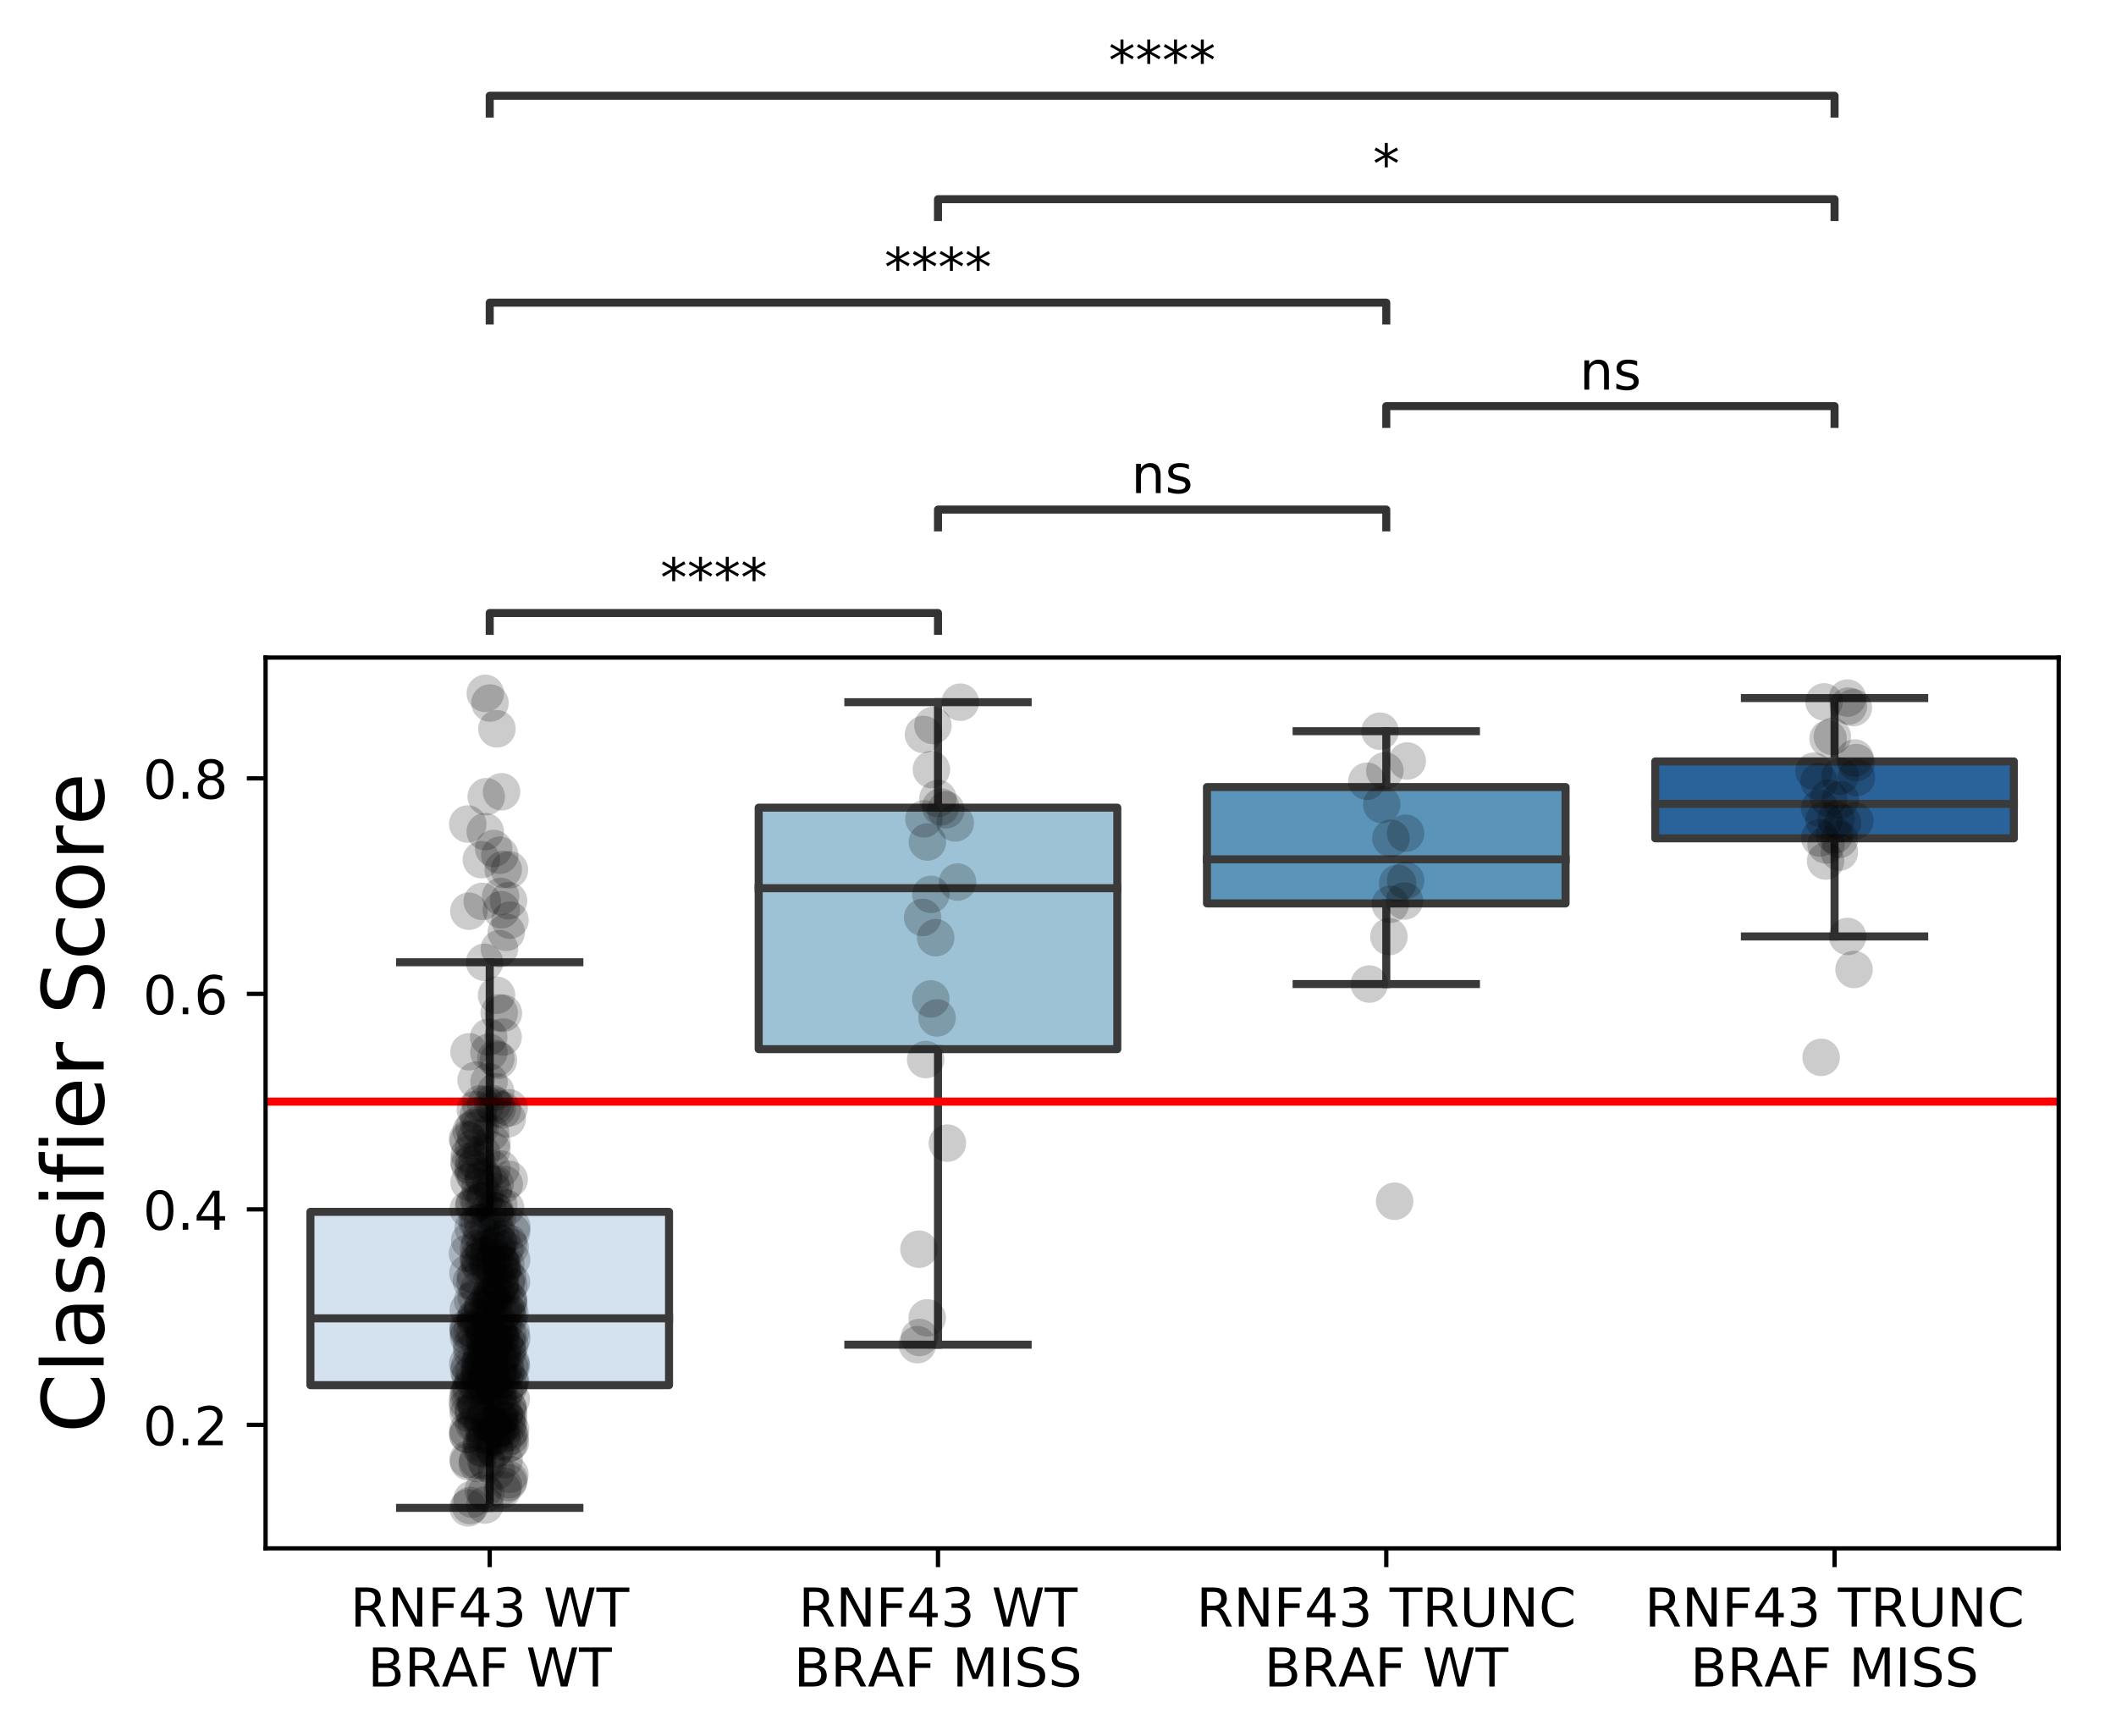 <?xml version="1.0" encoding="utf-8" standalone="no"?>
<!DOCTYPE svg PUBLIC "-//W3C//DTD SVG 1.1//EN"
  "http://www.w3.org/Graphics/SVG/1.1/DTD/svg11.dtd">
<!-- Created with matplotlib (https://matplotlib.org/) -->
<svg height="324.17pt" version="1.1" viewBox="0 0 395.088 324.17" width="395.088pt" xmlns="http://www.w3.org/2000/svg" xmlns:xlink="http://www.w3.org/1999/xlink">
 <defs>
  <style type="text/css">
*{stroke-linecap:butt;stroke-linejoin:round;}
  </style>
 </defs>
 <g id="figure_1">
  <g id="patch_1">
   <path d="M 0 324.17 
L 395.088 324.17 
L 395.088 0 
L 0 0 
z
" style="fill:#ffffff;"/>
  </g>
  <g id="axes_1">
   <g id="patch_2">
    <path d="M 49.588 289.094 
L 384.388 289.094 
L 384.388 122.774 
L 49.588 122.774 
z
" style="fill:#ffffff;"/>
   </g>
   <g id="patch_3">
    <path clip-path="url(#p9623bcad00)" d="M 57.958 258.626 
L 124.918 258.626 
L 124.918 226.263 
L 57.958 226.263 
L 57.958 258.626 
z
" style="fill:#d4e1ee;stroke:#3a3a3a;stroke-linejoin:miter;stroke-width:1.5;"/>
   </g>
   <g id="patch_4">
    <path clip-path="url(#p9623bcad00)" d="M 141.658 195.888 
L 208.618 195.888 
L 208.618 150.799 
L 141.658 150.799 
L 141.658 195.888 
z
" style="fill:#9dc2d5;stroke:#3a3a3a;stroke-linejoin:miter;stroke-width:1.5;"/>
   </g>
   <g id="patch_5">
    <path clip-path="url(#p9623bcad00)" d="M 225.358 168.682 
L 292.318 168.682 
L 292.318 146.952 
L 225.358 146.952 
L 225.358 168.682 
z
" style="fill:#5a94b9;stroke:#3a3a3a;stroke-linejoin:miter;stroke-width:1.5;"/>
   </g>
   <g id="patch_6">
    <path clip-path="url(#p9623bcad00)" d="M 309.058 156.528 
L 376.018 156.528 
L 376.018 142.167 
L 309.058 142.167 
L 309.058 156.528 
z
" style="fill:#296399;stroke:#3a3a3a;stroke-linejoin:miter;stroke-width:1.5;"/>
   </g>
   <g id="matplotlib.axis_1">
    <g id="xtick_1">
     <g id="line2d_1">
      <defs>
       <path d="M 0 0 
L 0 3.5 
" id="m7d1014767b" style="stroke:#000000;stroke-width:0.8;"/>
      </defs>
      <g>
       <use style="stroke:#000000;stroke-width:0.8;" x="91.438" xlink:href="#m7d1014767b" y="289.094"/>
      </g>
     </g>
     <g id="text_1">
      <!-- RNF43 WT -->
      <defs>
       <path d="M 44.391 34.188 
Q 47.562 33.109 50.562 29.594 
Q 53.562 26.078 56.594 19.922 
L 66.609 0 
L 56 0 
L 46.688 18.703 
Q 43.062 26.031 39.672 28.422 
Q 36.281 30.812 30.422 30.812 
L 19.672 30.812 
L 19.672 0 
L 9.812 0 
L 9.812 72.906 
L 32.078 72.906 
Q 44.578 72.906 50.734 67.672 
Q 56.891 62.453 56.891 51.906 
Q 56.891 45.016 53.688 40.469 
Q 50.484 35.938 44.391 34.188 
z
M 19.672 64.797 
L 19.672 38.922 
L 32.078 38.922 
Q 39.203 38.922 42.844 42.219 
Q 46.484 45.516 46.484 51.906 
Q 46.484 58.297 42.844 61.547 
Q 39.203 64.797 32.078 64.797 
z
" id="DejaVuSans-82"/>
       <path d="M 9.812 72.906 
L 23.094 72.906 
L 55.422 11.922 
L 55.422 72.906 
L 64.984 72.906 
L 64.984 0 
L 51.703 0 
L 19.391 60.984 
L 19.391 0 
L 9.812 0 
z
" id="DejaVuSans-78"/>
       <path d="M 9.812 72.906 
L 51.703 72.906 
L 51.703 64.594 
L 19.672 64.594 
L 19.672 43.109 
L 48.578 43.109 
L 48.578 34.812 
L 19.672 34.812 
L 19.672 0 
L 9.812 0 
z
" id="DejaVuSans-70"/>
       <path d="M 37.797 64.312 
L 12.891 25.391 
L 37.797 25.391 
z
M 35.203 72.906 
L 47.609 72.906 
L 47.609 25.391 
L 58.016 25.391 
L 58.016 17.188 
L 47.609 17.188 
L 47.609 0 
L 37.797 0 
L 37.797 17.188 
L 4.891 17.188 
L 4.891 26.703 
z
" id="DejaVuSans-52"/>
       <path d="M 40.578 39.312 
Q 47.656 37.797 51.625 33 
Q 55.609 28.219 55.609 21.188 
Q 55.609 10.406 48.188 4.484 
Q 40.766 -1.422 27.094 -1.422 
Q 22.516 -1.422 17.656 -0.516 
Q 12.797 0.391 7.625 2.203 
L 7.625 11.719 
Q 11.719 9.328 16.594 8.109 
Q 21.484 6.891 26.812 6.891 
Q 36.078 6.891 40.938 10.547 
Q 45.797 14.203 45.797 21.188 
Q 45.797 27.641 41.281 31.266 
Q 36.766 34.906 28.719 34.906 
L 20.219 34.906 
L 20.219 43.016 
L 29.109 43.016 
Q 36.375 43.016 40.234 45.922 
Q 44.094 48.828 44.094 54.297 
Q 44.094 59.906 40.109 62.906 
Q 36.141 65.922 28.719 65.922 
Q 24.656 65.922 20.016 65.031 
Q 15.375 64.156 9.812 62.312 
L 9.812 71.094 
Q 15.438 72.656 20.344 73.438 
Q 25.25 74.219 29.594 74.219 
Q 40.828 74.219 47.359 69.109 
Q 53.906 64.016 53.906 55.328 
Q 53.906 49.266 50.438 45.094 
Q 46.969 40.922 40.578 39.312 
z
" id="DejaVuSans-51"/>
       <path id="DejaVuSans-32"/>
       <path d="M 3.328 72.906 
L 13.281 72.906 
L 28.609 11.281 
L 43.891 72.906 
L 54.984 72.906 
L 70.312 11.281 
L 85.594 72.906 
L 95.609 72.906 
L 77.297 0 
L 64.891 0 
L 49.516 63.281 
L 33.984 0 
L 21.578 0 
z
" id="DejaVuSans-87"/>
       <path d="M -0.297 72.906 
L 61.375 72.906 
L 61.375 64.594 
L 35.5 64.594 
L 35.5 0 
L 25.594 0 
L 25.594 64.594 
L -0.297 64.594 
z
" id="DejaVuSans-84"/>
      </defs>
      <g transform="translate(65.398 303.693)scale(0.1 -0.1)">
       <use xlink:href="#DejaVuSans-82"/>
       <use x="69.482" xlink:href="#DejaVuSans-78"/>
       <use x="144.287" xlink:href="#DejaVuSans-70"/>
       <use x="201.807" xlink:href="#DejaVuSans-52"/>
       <use x="265.43" xlink:href="#DejaVuSans-51"/>
       <use x="329.053" xlink:href="#DejaVuSans-32"/>
       <use x="360.84" xlink:href="#DejaVuSans-87"/>
       <use x="459.717" xlink:href="#DejaVuSans-84"/>
      </g>
      <!-- BRAF WT -->
      <defs>
       <path d="M 19.672 34.812 
L 19.672 8.109 
L 35.5 8.109 
Q 43.453 8.109 47.281 11.406 
Q 51.125 14.703 51.125 21.484 
Q 51.125 28.328 47.281 31.562 
Q 43.453 34.812 35.5 34.812 
z
M 19.672 64.797 
L 19.672 42.828 
L 34.281 42.828 
Q 41.5 42.828 45.031 45.531 
Q 48.578 48.25 48.578 53.812 
Q 48.578 59.328 45.031 62.062 
Q 41.5 64.797 34.281 64.797 
z
M 9.812 72.906 
L 35.016 72.906 
Q 46.297 72.906 52.391 68.219 
Q 58.5 63.531 58.5 54.891 
Q 58.5 48.188 55.375 44.234 
Q 52.25 40.281 46.188 39.312 
Q 53.469 37.75 57.5 32.781 
Q 61.531 27.828 61.531 20.406 
Q 61.531 10.641 54.891 5.312 
Q 48.25 0 35.984 0 
L 9.812 0 
z
" id="DejaVuSans-66"/>
       <path d="M 34.188 63.188 
L 20.797 26.906 
L 47.609 26.906 
z
M 28.609 72.906 
L 39.797 72.906 
L 67.578 0 
L 57.328 0 
L 50.688 18.703 
L 17.828 18.703 
L 11.188 0 
L 0.781 0 
z
" id="DejaVuSans-65"/>
      </defs>
      <g transform="translate(68.654 314.89)scale(0.1 -0.1)">
       <use xlink:href="#DejaVuSans-66"/>
       <use x="68.604" xlink:href="#DejaVuSans-82"/>
       <use x="138.023" xlink:href="#DejaVuSans-65"/>
       <use x="206.432" xlink:href="#DejaVuSans-70"/>
       <use x="263.951" xlink:href="#DejaVuSans-32"/>
       <use x="295.738" xlink:href="#DejaVuSans-87"/>
       <use x="394.615" xlink:href="#DejaVuSans-84"/>
      </g>
     </g>
    </g>
    <g id="xtick_2">
     <g id="line2d_2">
      <g>
       <use style="stroke:#000000;stroke-width:0.8;" x="175.138" xlink:href="#m7d1014767b" y="289.094"/>
      </g>
     </g>
     <g id="text_2">
      <!-- RNF43 WT -->
      <g transform="translate(149.098 303.693)scale(0.1 -0.1)">
       <use xlink:href="#DejaVuSans-82"/>
       <use x="69.482" xlink:href="#DejaVuSans-78"/>
       <use x="144.287" xlink:href="#DejaVuSans-70"/>
       <use x="201.807" xlink:href="#DejaVuSans-52"/>
       <use x="265.43" xlink:href="#DejaVuSans-51"/>
       <use x="329.053" xlink:href="#DejaVuSans-32"/>
       <use x="360.84" xlink:href="#DejaVuSans-87"/>
       <use x="459.717" xlink:href="#DejaVuSans-84"/>
      </g>
      <!-- BRAF MISS -->
      <defs>
       <path d="M 9.812 72.906 
L 24.516 72.906 
L 43.109 23.297 
L 61.812 72.906 
L 76.516 72.906 
L 76.516 0 
L 66.891 0 
L 66.891 64.016 
L 48.094 14.016 
L 38.188 14.016 
L 19.391 64.016 
L 19.391 0 
L 9.812 0 
z
" id="DejaVuSans-77"/>
       <path d="M 9.812 72.906 
L 19.672 72.906 
L 19.672 0 
L 9.812 0 
z
" id="DejaVuSans-73"/>
       <path d="M 53.516 70.516 
L 53.516 60.891 
Q 47.906 63.578 42.922 64.891 
Q 37.938 66.219 33.297 66.219 
Q 25.25 66.219 20.875 63.094 
Q 16.5 59.969 16.5 54.203 
Q 16.5 49.359 19.406 46.891 
Q 22.312 44.438 30.422 42.922 
L 36.375 41.703 
Q 47.406 39.594 52.656 34.297 
Q 57.906 29 57.906 20.125 
Q 57.906 9.516 50.797 4.047 
Q 43.703 -1.422 29.984 -1.422 
Q 24.812 -1.422 18.969 -0.25 
Q 13.141 0.922 6.891 3.219 
L 6.891 13.375 
Q 12.891 10.016 18.656 8.297 
Q 24.422 6.594 29.984 6.594 
Q 38.422 6.594 43.016 9.906 
Q 47.609 13.234 47.609 19.391 
Q 47.609 24.75 44.312 27.781 
Q 41.016 30.812 33.5 32.328 
L 27.484 33.5 
Q 16.453 35.688 11.516 40.375 
Q 6.594 45.062 6.594 53.422 
Q 6.594 63.094 13.406 68.656 
Q 20.219 74.219 32.172 74.219 
Q 37.312 74.219 42.625 73.281 
Q 47.953 72.359 53.516 70.516 
z
" id="DejaVuSans-83"/>
      </defs>
      <g transform="translate(148.214 314.89)scale(0.1 -0.1)">
       <use xlink:href="#DejaVuSans-66"/>
       <use x="68.604" xlink:href="#DejaVuSans-82"/>
       <use x="138.023" xlink:href="#DejaVuSans-65"/>
       <use x="206.432" xlink:href="#DejaVuSans-70"/>
       <use x="263.951" xlink:href="#DejaVuSans-32"/>
       <use x="295.738" xlink:href="#DejaVuSans-77"/>
       <use x="382.018" xlink:href="#DejaVuSans-73"/>
       <use x="411.51" xlink:href="#DejaVuSans-83"/>
       <use x="474.986" xlink:href="#DejaVuSans-83"/>
      </g>
     </g>
    </g>
    <g id="xtick_3">
     <g id="line2d_3">
      <g>
       <use style="stroke:#000000;stroke-width:0.8;" x="258.838" xlink:href="#m7d1014767b" y="289.094"/>
      </g>
     </g>
     <g id="text_3">
      <!-- RNF43 TRUNC -->
      <defs>
       <path d="M 8.688 72.906 
L 18.609 72.906 
L 18.609 28.609 
Q 18.609 16.891 22.844 11.734 
Q 27.094 6.594 36.625 6.594 
Q 46.094 6.594 50.344 11.734 
Q 54.594 16.891 54.594 28.609 
L 54.594 72.906 
L 64.5 72.906 
L 64.5 27.391 
Q 64.5 13.141 57.438 5.859 
Q 50.391 -1.422 36.625 -1.422 
Q 22.797 -1.422 15.734 5.859 
Q 8.688 13.141 8.688 27.391 
z
" id="DejaVuSans-85"/>
       <path d="M 64.406 67.281 
L 64.406 56.891 
Q 59.422 61.531 53.781 63.812 
Q 48.141 66.109 41.797 66.109 
Q 29.297 66.109 22.656 58.469 
Q 16.016 50.828 16.016 36.375 
Q 16.016 21.969 22.656 14.328 
Q 29.297 6.688 41.797 6.688 
Q 48.141 6.688 53.781 8.984 
Q 59.422 11.281 64.406 15.922 
L 64.406 5.609 
Q 59.234 2.094 53.438 0.328 
Q 47.656 -1.422 41.219 -1.422 
Q 24.656 -1.422 15.125 8.703 
Q 5.609 18.844 5.609 36.375 
Q 5.609 53.953 15.125 64.078 
Q 24.656 74.219 41.219 74.219 
Q 47.75 74.219 53.531 72.484 
Q 59.328 70.75 64.406 67.281 
z
" id="DejaVuSans-67"/>
      </defs>
      <g transform="translate(223.376 303.693)scale(0.1 -0.1)">
       <use xlink:href="#DejaVuSans-82"/>
       <use x="69.482" xlink:href="#DejaVuSans-78"/>
       <use x="144.287" xlink:href="#DejaVuSans-70"/>
       <use x="201.807" xlink:href="#DejaVuSans-52"/>
       <use x="265.43" xlink:href="#DejaVuSans-51"/>
       <use x="329.053" xlink:href="#DejaVuSans-32"/>
       <use x="360.84" xlink:href="#DejaVuSans-84"/>
       <use x="421.924" xlink:href="#DejaVuSans-82"/>
       <use x="491.406" xlink:href="#DejaVuSans-85"/>
       <use x="564.6" xlink:href="#DejaVuSans-78"/>
       <use x="639.404" xlink:href="#DejaVuSans-67"/>
      </g>
      <!-- BRAF WT -->
      <g transform="translate(236.054 314.89)scale(0.1 -0.1)">
       <use xlink:href="#DejaVuSans-66"/>
       <use x="68.604" xlink:href="#DejaVuSans-82"/>
       <use x="138.023" xlink:href="#DejaVuSans-65"/>
       <use x="206.432" xlink:href="#DejaVuSans-70"/>
       <use x="263.951" xlink:href="#DejaVuSans-32"/>
       <use x="295.738" xlink:href="#DejaVuSans-87"/>
       <use x="394.615" xlink:href="#DejaVuSans-84"/>
      </g>
     </g>
    </g>
    <g id="xtick_4">
     <g id="line2d_4">
      <g>
       <use style="stroke:#000000;stroke-width:0.8;" x="342.538" xlink:href="#m7d1014767b" y="289.094"/>
      </g>
     </g>
     <g id="text_4">
      <!-- RNF43 TRUNC -->
      <g transform="translate(307.076 303.693)scale(0.1 -0.1)">
       <use xlink:href="#DejaVuSans-82"/>
       <use x="69.482" xlink:href="#DejaVuSans-78"/>
       <use x="144.287" xlink:href="#DejaVuSans-70"/>
       <use x="201.807" xlink:href="#DejaVuSans-52"/>
       <use x="265.43" xlink:href="#DejaVuSans-51"/>
       <use x="329.053" xlink:href="#DejaVuSans-32"/>
       <use x="360.84" xlink:href="#DejaVuSans-84"/>
       <use x="421.924" xlink:href="#DejaVuSans-82"/>
       <use x="491.406" xlink:href="#DejaVuSans-85"/>
       <use x="564.6" xlink:href="#DejaVuSans-78"/>
       <use x="639.404" xlink:href="#DejaVuSans-67"/>
      </g>
      <!-- BRAF MISS -->
      <g transform="translate(315.614 314.89)scale(0.1 -0.1)">
       <use xlink:href="#DejaVuSans-66"/>
       <use x="68.604" xlink:href="#DejaVuSans-82"/>
       <use x="138.023" xlink:href="#DejaVuSans-65"/>
       <use x="206.432" xlink:href="#DejaVuSans-70"/>
       <use x="263.951" xlink:href="#DejaVuSans-32"/>
       <use x="295.738" xlink:href="#DejaVuSans-77"/>
       <use x="382.018" xlink:href="#DejaVuSans-73"/>
       <use x="411.51" xlink:href="#DejaVuSans-83"/>
       <use x="474.986" xlink:href="#DejaVuSans-83"/>
      </g>
     </g>
    </g>
   </g>
   <g id="matplotlib.axis_2">
    <g id="ytick_1">
     <g id="line2d_5">
      <defs>
       <path d="M 0 0 
L -3.5 0 
" id="mb80dd6e935" style="stroke:#000000;stroke-width:0.8;"/>
      </defs>
      <g>
       <use style="stroke:#000000;stroke-width:0.8;" x="49.588" xlink:href="#mb80dd6e935" y="266.04"/>
      </g>
     </g>
     <g id="text_5">
      <!-- 0.2 -->
      <defs>
       <path d="M 31.781 66.406 
Q 24.172 66.406 20.328 58.906 
Q 16.5 51.422 16.5 36.375 
Q 16.5 21.391 20.328 13.891 
Q 24.172 6.391 31.781 6.391 
Q 39.453 6.391 43.281 13.891 
Q 47.125 21.391 47.125 36.375 
Q 47.125 51.422 43.281 58.906 
Q 39.453 66.406 31.781 66.406 
z
M 31.781 74.219 
Q 44.047 74.219 50.516 64.516 
Q 56.984 54.828 56.984 36.375 
Q 56.984 17.969 50.516 8.266 
Q 44.047 -1.422 31.781 -1.422 
Q 19.531 -1.422 13.062 8.266 
Q 6.594 17.969 6.594 36.375 
Q 6.594 54.828 13.062 64.516 
Q 19.531 74.219 31.781 74.219 
z
" id="DejaVuSans-48"/>
       <path d="M 10.688 12.406 
L 21 12.406 
L 21 0 
L 10.688 0 
z
" id="DejaVuSans-46"/>
       <path d="M 19.188 8.297 
L 53.609 8.297 
L 53.609 0 
L 7.328 0 
L 7.328 8.297 
Q 12.938 14.109 22.625 23.891 
Q 32.328 33.688 34.812 36.531 
Q 39.547 41.844 41.422 45.531 
Q 43.312 49.219 43.312 52.781 
Q 43.312 58.594 39.234 62.25 
Q 35.156 65.922 28.609 65.922 
Q 23.969 65.922 18.812 64.312 
Q 13.672 62.703 7.812 59.422 
L 7.812 69.391 
Q 13.766 71.781 18.938 73 
Q 24.125 74.219 28.422 74.219 
Q 39.75 74.219 46.484 68.547 
Q 53.219 62.891 53.219 53.422 
Q 53.219 48.922 51.531 44.891 
Q 49.859 40.875 45.406 35.406 
Q 44.188 33.984 37.641 27.219 
Q 31.109 20.453 19.188 8.297 
z
" id="DejaVuSans-50"/>
      </defs>
      <g transform="translate(26.685 269.839)scale(0.1 -0.1)">
       <use xlink:href="#DejaVuSans-48"/>
       <use x="63.623" xlink:href="#DejaVuSans-46"/>
       <use x="95.41" xlink:href="#DejaVuSans-50"/>
      </g>
     </g>
    </g>
    <g id="ytick_2">
     <g id="line2d_6">
      <g>
       <use style="stroke:#000000;stroke-width:0.8;" x="49.588" xlink:href="#mb80dd6e935" y="225.802"/>
      </g>
     </g>
     <g id="text_6">
      <!-- 0.4 -->
      <g transform="translate(26.685 229.601)scale(0.1 -0.1)">
       <use xlink:href="#DejaVuSans-48"/>
       <use x="63.623" xlink:href="#DejaVuSans-46"/>
       <use x="95.41" xlink:href="#DejaVuSans-52"/>
      </g>
     </g>
    </g>
    <g id="ytick_3">
     <g id="line2d_7">
      <g>
       <use style="stroke:#000000;stroke-width:0.8;" x="49.588" xlink:href="#mb80dd6e935" y="185.564"/>
      </g>
     </g>
     <g id="text_7">
      <!-- 0.6 -->
      <defs>
       <path d="M 33.016 40.375 
Q 26.375 40.375 22.484 35.828 
Q 18.609 31.297 18.609 23.391 
Q 18.609 15.531 22.484 10.953 
Q 26.375 6.391 33.016 6.391 
Q 39.656 6.391 43.531 10.953 
Q 47.406 15.531 47.406 23.391 
Q 47.406 31.297 43.531 35.828 
Q 39.656 40.375 33.016 40.375 
z
M 52.594 71.297 
L 52.594 62.312 
Q 48.875 64.062 45.094 64.984 
Q 41.312 65.922 37.594 65.922 
Q 27.828 65.922 22.672 59.328 
Q 17.531 52.734 16.797 39.406 
Q 19.672 43.656 24.016 45.922 
Q 28.375 48.188 33.594 48.188 
Q 44.578 48.188 50.953 41.516 
Q 57.328 34.859 57.328 23.391 
Q 57.328 12.156 50.688 5.359 
Q 44.047 -1.422 33.016 -1.422 
Q 20.359 -1.422 13.672 8.266 
Q 6.984 17.969 6.984 36.375 
Q 6.984 53.656 15.188 63.938 
Q 23.391 74.219 37.203 74.219 
Q 40.922 74.219 44.703 73.484 
Q 48.484 72.75 52.594 71.297 
z
" id="DejaVuSans-54"/>
      </defs>
      <g transform="translate(26.685 189.363)scale(0.1 -0.1)">
       <use xlink:href="#DejaVuSans-48"/>
       <use x="63.623" xlink:href="#DejaVuSans-46"/>
       <use x="95.41" xlink:href="#DejaVuSans-54"/>
      </g>
     </g>
    </g>
    <g id="ytick_4">
     <g id="line2d_8">
      <g>
       <use style="stroke:#000000;stroke-width:0.8;" x="49.588" xlink:href="#mb80dd6e935" y="145.326"/>
      </g>
     </g>
     <g id="text_8">
      <!-- 0.8 -->
      <defs>
       <path d="M 31.781 34.625 
Q 24.75 34.625 20.719 30.859 
Q 16.703 27.094 16.703 20.516 
Q 16.703 13.922 20.719 10.156 
Q 24.75 6.391 31.781 6.391 
Q 38.812 6.391 42.859 10.172 
Q 46.922 13.969 46.922 20.516 
Q 46.922 27.094 42.891 30.859 
Q 38.875 34.625 31.781 34.625 
z
M 21.922 38.812 
Q 15.578 40.375 12.031 44.719 
Q 8.5 49.078 8.5 55.328 
Q 8.5 64.062 14.719 69.141 
Q 20.953 74.219 31.781 74.219 
Q 42.672 74.219 48.875 69.141 
Q 55.078 64.062 55.078 55.328 
Q 55.078 49.078 51.531 44.719 
Q 48 40.375 41.703 38.812 
Q 48.828 37.156 52.797 32.312 
Q 56.781 27.484 56.781 20.516 
Q 56.781 9.906 50.312 4.234 
Q 43.844 -1.422 31.781 -1.422 
Q 19.734 -1.422 13.25 4.234 
Q 6.781 9.906 6.781 20.516 
Q 6.781 27.484 10.781 32.312 
Q 14.797 37.156 21.922 38.812 
z
M 18.312 54.391 
Q 18.312 48.734 21.844 45.562 
Q 25.391 42.391 31.781 42.391 
Q 38.141 42.391 41.719 45.562 
Q 45.312 48.734 45.312 54.391 
Q 45.312 60.062 41.719 63.234 
Q 38.141 66.406 31.781 66.406 
Q 25.391 66.406 21.844 63.234 
Q 18.312 60.062 18.312 54.391 
z
" id="DejaVuSans-56"/>
      </defs>
      <g transform="translate(26.685 149.125)scale(0.1 -0.1)">
       <use xlink:href="#DejaVuSans-48"/>
       <use x="63.623" xlink:href="#DejaVuSans-46"/>
       <use x="95.41" xlink:href="#DejaVuSans-56"/>
      </g>
     </g>
    </g>
    <g id="text_9">
     <!-- Classifier Score -->
     <defs>
      <path d="M 9.422 75.984 
L 18.406 75.984 
L 18.406 0 
L 9.422 0 
z
" id="DejaVuSans-108"/>
      <path d="M 34.281 27.484 
Q 23.391 27.484 19.188 25 
Q 14.984 22.516 14.984 16.5 
Q 14.984 11.719 18.141 8.906 
Q 21.297 6.109 26.703 6.109 
Q 34.188 6.109 38.703 11.406 
Q 43.219 16.703 43.219 25.484 
L 43.219 27.484 
z
M 52.203 31.203 
L 52.203 0 
L 43.219 0 
L 43.219 8.297 
Q 40.141 3.328 35.547 0.953 
Q 30.953 -1.422 24.312 -1.422 
Q 15.922 -1.422 10.953 3.297 
Q 6 8.016 6 15.922 
Q 6 25.141 12.172 29.828 
Q 18.359 34.516 30.609 34.516 
L 43.219 34.516 
L 43.219 35.406 
Q 43.219 41.609 39.141 45 
Q 35.062 48.391 27.688 48.391 
Q 23 48.391 18.547 47.266 
Q 14.109 46.141 10.016 43.891 
L 10.016 52.203 
Q 14.938 54.109 19.578 55.047 
Q 24.219 56 28.609 56 
Q 40.484 56 46.344 49.844 
Q 52.203 43.703 52.203 31.203 
z
" id="DejaVuSans-97"/>
      <path d="M 44.281 53.078 
L 44.281 44.578 
Q 40.484 46.531 36.375 47.5 
Q 32.281 48.484 27.875 48.484 
Q 21.188 48.484 17.844 46.438 
Q 14.5 44.391 14.5 40.281 
Q 14.5 37.156 16.891 35.375 
Q 19.281 33.594 26.516 31.984 
L 29.594 31.297 
Q 39.156 29.25 43.188 25.516 
Q 47.219 21.781 47.219 15.094 
Q 47.219 7.469 41.188 3.016 
Q 35.156 -1.422 24.609 -1.422 
Q 20.219 -1.422 15.453 -0.562 
Q 10.688 0.297 5.422 2 
L 5.422 11.281 
Q 10.406 8.688 15.234 7.391 
Q 20.062 6.109 24.812 6.109 
Q 31.156 6.109 34.562 8.281 
Q 37.984 10.453 37.984 14.406 
Q 37.984 18.062 35.516 20.016 
Q 33.062 21.969 24.703 23.781 
L 21.578 24.516 
Q 13.234 26.266 9.516 29.906 
Q 5.812 33.547 5.812 39.891 
Q 5.812 47.609 11.281 51.797 
Q 16.75 56 26.812 56 
Q 31.781 56 36.172 55.266 
Q 40.578 54.547 44.281 53.078 
z
" id="DejaVuSans-115"/>
      <path d="M 9.422 54.688 
L 18.406 54.688 
L 18.406 0 
L 9.422 0 
z
M 9.422 75.984 
L 18.406 75.984 
L 18.406 64.594 
L 9.422 64.594 
z
" id="DejaVuSans-105"/>
      <path d="M 37.109 75.984 
L 37.109 68.5 
L 28.516 68.5 
Q 23.688 68.5 21.797 66.547 
Q 19.922 64.594 19.922 59.516 
L 19.922 54.688 
L 34.719 54.688 
L 34.719 47.703 
L 19.922 47.703 
L 19.922 0 
L 10.891 0 
L 10.891 47.703 
L 2.297 47.703 
L 2.297 54.688 
L 10.891 54.688 
L 10.891 58.5 
Q 10.891 67.625 15.141 71.797 
Q 19.391 75.984 28.609 75.984 
z
" id="DejaVuSans-102"/>
      <path d="M 56.203 29.594 
L 56.203 25.203 
L 14.891 25.203 
Q 15.484 15.922 20.484 11.062 
Q 25.484 6.203 34.422 6.203 
Q 39.594 6.203 44.453 7.469 
Q 49.312 8.734 54.109 11.281 
L 54.109 2.781 
Q 49.266 0.734 44.188 -0.344 
Q 39.109 -1.422 33.891 -1.422 
Q 20.797 -1.422 13.156 6.188 
Q 5.516 13.812 5.516 26.812 
Q 5.516 40.234 12.766 48.109 
Q 20.016 56 32.328 56 
Q 43.359 56 49.781 48.891 
Q 56.203 41.797 56.203 29.594 
z
M 47.219 32.234 
Q 47.125 39.594 43.094 43.984 
Q 39.062 48.391 32.422 48.391 
Q 24.906 48.391 20.391 44.141 
Q 15.875 39.891 15.188 32.172 
z
" id="DejaVuSans-101"/>
      <path d="M 41.109 46.297 
Q 39.594 47.172 37.812 47.578 
Q 36.031 48 33.891 48 
Q 26.266 48 22.188 43.047 
Q 18.109 38.094 18.109 28.812 
L 18.109 0 
L 9.078 0 
L 9.078 54.688 
L 18.109 54.688 
L 18.109 46.188 
Q 20.953 51.172 25.484 53.578 
Q 30.031 56 36.531 56 
Q 37.453 56 38.578 55.875 
Q 39.703 55.766 41.062 55.516 
z
" id="DejaVuSans-114"/>
      <path d="M 48.781 52.594 
L 48.781 44.188 
Q 44.969 46.297 41.141 47.344 
Q 37.312 48.391 33.406 48.391 
Q 24.656 48.391 19.812 42.844 
Q 14.984 37.312 14.984 27.297 
Q 14.984 17.281 19.812 11.734 
Q 24.656 6.203 33.406 6.203 
Q 37.312 6.203 41.141 7.25 
Q 44.969 8.297 48.781 10.406 
L 48.781 2.094 
Q 45.016 0.344 40.984 -0.531 
Q 36.969 -1.422 32.422 -1.422 
Q 20.062 -1.422 12.781 6.344 
Q 5.516 14.109 5.516 27.297 
Q 5.516 40.672 12.859 48.328 
Q 20.219 56 33.016 56 
Q 37.156 56 41.109 55.141 
Q 45.062 54.297 48.781 52.594 
z
" id="DejaVuSans-99"/>
      <path d="M 30.609 48.391 
Q 23.391 48.391 19.188 42.75 
Q 14.984 37.109 14.984 27.297 
Q 14.984 17.484 19.156 11.844 
Q 23.344 6.203 30.609 6.203 
Q 37.797 6.203 41.984 11.859 
Q 46.188 17.531 46.188 27.297 
Q 46.188 37.016 41.984 42.703 
Q 37.797 48.391 30.609 48.391 
z
M 30.609 56 
Q 42.328 56 49.016 48.375 
Q 55.719 40.766 55.719 27.297 
Q 55.719 13.875 49.016 6.219 
Q 42.328 -1.422 30.609 -1.422 
Q 18.844 -1.422 12.172 6.219 
Q 5.516 13.875 5.516 27.297 
Q 5.516 40.766 12.172 48.375 
Q 18.844 56 30.609 56 
z
" id="DejaVuSans-111"/>
     </defs>
     <g transform="translate(19.358 267.577)rotate(-90)scale(0.16 -0.16)">
      <use xlink:href="#DejaVuSans-67"/>
      <use x="69.824" xlink:href="#DejaVuSans-108"/>
      <use x="97.607" xlink:href="#DejaVuSans-97"/>
      <use x="158.887" xlink:href="#DejaVuSans-115"/>
      <use x="210.986" xlink:href="#DejaVuSans-115"/>
      <use x="263.086" xlink:href="#DejaVuSans-105"/>
      <use x="290.869" xlink:href="#DejaVuSans-102"/>
      <use x="326.074" xlink:href="#DejaVuSans-105"/>
      <use x="353.857" xlink:href="#DejaVuSans-101"/>
      <use x="415.381" xlink:href="#DejaVuSans-114"/>
      <use x="456.494" xlink:href="#DejaVuSans-32"/>
      <use x="488.281" xlink:href="#DejaVuSans-83"/>
      <use x="551.758" xlink:href="#DejaVuSans-99"/>
      <use x="606.738" xlink:href="#DejaVuSans-111"/>
      <use x="667.92" xlink:href="#DejaVuSans-114"/>
      <use x="709.002" xlink:href="#DejaVuSans-101"/>
     </g>
    </g>
   </g>
   <g id="line2d_9">
    <path clip-path="url(#p9623bcad00)" d="M 91.438 258.626 
L 91.438 281.534 
" style="fill:none;stroke:#3a3a3a;stroke-linecap:square;stroke-width:1.5;"/>
   </g>
   <g id="line2d_10">
    <path clip-path="url(#p9623bcad00)" d="M 91.438 226.263 
L 91.438 179.666 
" style="fill:none;stroke:#3a3a3a;stroke-linecap:square;stroke-width:1.5;"/>
   </g>
   <g id="line2d_11">
    <path clip-path="url(#p9623bcad00)" d="M 74.698 281.534 
L 108.178 281.534 
" style="fill:none;stroke:#3a3a3a;stroke-linecap:square;stroke-width:1.5;"/>
   </g>
   <g id="line2d_12">
    <path clip-path="url(#p9623bcad00)" d="M 74.698 179.666 
L 108.178 179.666 
" style="fill:none;stroke:#3a3a3a;stroke-linecap:square;stroke-width:1.5;"/>
   </g>
   <g id="line2d_13">
    <path clip-path="url(#p9623bcad00)" d="M 175.138 195.888 
L 175.138 251.068 
" style="fill:none;stroke:#3a3a3a;stroke-linecap:square;stroke-width:1.5;"/>
   </g>
   <g id="line2d_14">
    <path clip-path="url(#p9623bcad00)" d="M 175.138 150.799 
L 175.138 131.107 
" style="fill:none;stroke:#3a3a3a;stroke-linecap:square;stroke-width:1.5;"/>
   </g>
   <g id="line2d_15">
    <path clip-path="url(#p9623bcad00)" d="M 158.398 251.068 
L 191.878 251.068 
" style="fill:none;stroke:#3a3a3a;stroke-linecap:square;stroke-width:1.5;"/>
   </g>
   <g id="line2d_16">
    <path clip-path="url(#p9623bcad00)" d="M 158.398 131.107 
L 191.878 131.107 
" style="fill:none;stroke:#3a3a3a;stroke-linecap:square;stroke-width:1.5;"/>
   </g>
   <g id="line2d_17">
    <path clip-path="url(#p9623bcad00)" d="M 258.838 168.682 
L 258.838 183.731 
" style="fill:none;stroke:#3a3a3a;stroke-linecap:square;stroke-width:1.5;"/>
   </g>
   <g id="line2d_18">
    <path clip-path="url(#p9623bcad00)" d="M 258.838 146.952 
L 258.838 136.522 
" style="fill:none;stroke:#3a3a3a;stroke-linecap:square;stroke-width:1.5;"/>
   </g>
   <g id="line2d_19">
    <path clip-path="url(#p9623bcad00)" d="M 242.098 183.731 
L 275.578 183.731 
" style="fill:none;stroke:#3a3a3a;stroke-linecap:square;stroke-width:1.5;"/>
   </g>
   <g id="line2d_20">
    <path clip-path="url(#p9623bcad00)" d="M 242.098 136.522 
L 275.578 136.522 
" style="fill:none;stroke:#3a3a3a;stroke-linecap:square;stroke-width:1.5;"/>
   </g>
   <g id="line2d_21">
    <path clip-path="url(#p9623bcad00)" d="M 342.538 156.528 
L 342.538 174.846 
" style="fill:none;stroke:#3a3a3a;stroke-linecap:square;stroke-width:1.5;"/>
   </g>
   <g id="line2d_22">
    <path clip-path="url(#p9623bcad00)" d="M 342.538 142.167 
L 342.538 130.334 
" style="fill:none;stroke:#3a3a3a;stroke-linecap:square;stroke-width:1.5;"/>
   </g>
   <g id="line2d_23">
    <path clip-path="url(#p9623bcad00)" d="M 325.798 174.846 
L 359.278 174.846 
" style="fill:none;stroke:#3a3a3a;stroke-linecap:square;stroke-width:1.5;"/>
   </g>
   <g id="line2d_24">
    <path clip-path="url(#p9623bcad00)" d="M 325.798 130.334 
L 359.278 130.334 
" style="fill:none;stroke:#3a3a3a;stroke-linecap:square;stroke-width:1.5;"/>
   </g>
   <g id="line2d_25">
    <path d="M 91.438 117.785 
L 91.438 114.458 
L 175.138 114.458 
L 175.138 117.785 
" style="fill:none;stroke:#333333;stroke-linecap:square;stroke-width:1.5;"/>
   </g>
   <g id="line2d_26">
    <path d="M 175.138 98.469 
L 175.138 95.142 
L 258.838 95.142 
L 258.838 98.469 
" style="fill:none;stroke:#333333;stroke-linecap:square;stroke-width:1.5;"/>
   </g>
   <g id="line2d_27">
    <path d="M 258.838 79.153 
L 258.838 75.826 
L 342.538 75.826 
L 342.538 79.153 
" style="fill:none;stroke:#333333;stroke-linecap:square;stroke-width:1.5;"/>
   </g>
   <g id="line2d_28">
    <path d="M 91.438 59.837 
L 91.438 56.51 
L 258.838 56.51 
L 258.838 59.837 
" style="fill:none;stroke:#333333;stroke-linecap:square;stroke-width:1.5;"/>
   </g>
   <g id="line2d_29">
    <path d="M 175.138 40.521 
L 175.138 37.194 
L 342.538 37.194 
L 342.538 40.521 
" style="fill:none;stroke:#333333;stroke-linecap:square;stroke-width:1.5;"/>
   </g>
   <g id="line2d_30">
    <path d="M 91.438 21.205 
L 91.438 17.878 
L 342.538 17.878 
L 342.538 21.205 
" style="fill:none;stroke:#333333;stroke-linecap:square;stroke-width:1.5;"/>
   </g>
   <g id="line2d_31">
    <path clip-path="url(#p9623bcad00)" d="M 49.588 205.683 
L 384.388 205.683 
" style="fill:none;stroke:#ff0000;stroke-linecap:square;stroke-width:1.5;"/>
   </g>
   <g id="line2d_32">
    <path clip-path="url(#p9623bcad00)" d="M 57.958 246.151 
L 124.918 246.151 
" style="fill:none;stroke:#3a3a3a;stroke-linecap:square;stroke-width:1.5;"/>
   </g>
   <g id="line2d_33">
    <path clip-path="url(#p9623bcad00)" d="M 141.658 165.836 
L 208.618 165.836 
" style="fill:none;stroke:#3a3a3a;stroke-linecap:square;stroke-width:1.5;"/>
   </g>
   <g id="line2d_34">
    <path clip-path="url(#p9623bcad00)" d="M 225.358 160.445 
L 292.318 160.445 
" style="fill:none;stroke:#3a3a3a;stroke-linecap:square;stroke-width:1.5;"/>
   </g>
   <g id="line2d_35">
    <path clip-path="url(#p9623bcad00)" d="M 309.058 150.104 
L 376.018 150.104 
" style="fill:none;stroke:#3a3a3a;stroke-linecap:square;stroke-width:1.5;"/>
   </g>
   <g id="patch_7">
    <path d="M 49.588 289.094 
L 49.588 122.774 
" style="fill:none;stroke:#000000;stroke-linecap:square;stroke-linejoin:miter;stroke-width:0.8;"/>
   </g>
   <g id="patch_8">
    <path d="M 384.388 289.094 
L 384.388 122.774 
" style="fill:none;stroke:#000000;stroke-linecap:square;stroke-linejoin:miter;stroke-width:0.8;"/>
   </g>
   <g id="patch_9">
    <path d="M 49.588 289.094 
L 384.388 289.094 
" style="fill:none;stroke:#000000;stroke-linecap:square;stroke-linejoin:miter;stroke-width:0.8;"/>
   </g>
   <g id="patch_10">
    <path d="M 49.588 122.774 
L 384.388 122.774 
" style="fill:none;stroke:#000000;stroke-linecap:square;stroke-linejoin:miter;stroke-width:0.8;"/>
   </g>
   <g id="PathCollection_1">
    <defs>
     <path d="M 0 3.5 
C 0.928 3.5 1.819 3.131 2.475 2.475 
C 3.131 1.819 3.5 0.928 3.5 0 
C 3.5 -0.928 3.131 -1.819 2.475 -2.475 
C 1.819 -3.131 0.928 -3.5 0 -3.5 
C -0.928 -3.5 -1.819 -3.131 -2.475 -2.475 
C -3.131 -1.819 -3.5 -0.928 -3.5 0 
C -3.5 0.928 -3.131 1.819 -2.475 2.475 
C -1.819 3.131 -0.928 3.5 0 3.5 
z
" id="C0_0_2cc2de6069"/>
    </defs>
    <g clip-path="url(#p9623bcad00)">
     <use style="fill-opacity:0.2;" x="90.534" xlink:href="#C0_0_2cc2de6069" y="281.004"/>
    </g>
    <g clip-path="url(#p9623bcad00)">
     <use style="fill-opacity:0.2;" x="88.451" xlink:href="#C0_0_2cc2de6069" y="216.714"/>
    </g>
    <g clip-path="url(#p9623bcad00)">
     <use style="fill-opacity:0.2;" x="91.118" xlink:href="#C0_0_2cc2de6069" y="234.219"/>
    </g>
    <g clip-path="url(#p9623bcad00)">
     <use style="fill-opacity:0.2;" x="93.096" xlink:href="#C0_0_2cc2de6069" y="260.71"/>
    </g>
    <g clip-path="url(#p9623bcad00)">
     <use style="fill-opacity:0.2;" x="95.119" xlink:href="#C0_0_2cc2de6069" y="162.407"/>
    </g>
    <g clip-path="url(#p9623bcad00)">
     <use style="fill-opacity:0.2;" x="90.203" xlink:href="#C0_0_2cc2de6069" y="219.596"/>
    </g>
    <g clip-path="url(#p9623bcad00)">
     <use style="fill-opacity:0.2;" x="88.324" xlink:href="#C0_0_2cc2de6069" y="257.842"/>
    </g>
    <g clip-path="url(#p9623bcad00)">
     <use style="fill-opacity:0.2;" x="91.483" xlink:href="#C0_0_2cc2de6069" y="131.263"/>
    </g>
    <g clip-path="url(#p9623bcad00)">
     <use style="fill-opacity:0.2;" x="90.887" xlink:href="#C0_0_2cc2de6069" y="263.345"/>
    </g>
    <g clip-path="url(#p9623bcad00)">
     <use style="fill-opacity:0.2;" x="91.201" xlink:href="#C0_0_2cc2de6069" y="226.263"/>
    </g>
    <g clip-path="url(#p9623bcad00)">
     <use style="fill-opacity:0.2;" x="91.63" xlink:href="#C0_0_2cc2de6069" y="221.029"/>
    </g>
    <g clip-path="url(#p9623bcad00)">
     <use style="fill-opacity:0.2;" x="93.888" xlink:href="#C0_0_2cc2de6069" y="247.964"/>
    </g>
    <g clip-path="url(#p9623bcad00)">
     <use style="fill-opacity:0.2;" x="92.781" xlink:href="#C0_0_2cc2de6069" y="233.646"/>
    </g>
    <g clip-path="url(#p9623bcad00)">
     <use style="fill-opacity:0.2;" x="90.074" xlink:href="#C0_0_2cc2de6069" y="228.164"/>
    </g>
    <g clip-path="url(#p9623bcad00)">
     <use style="fill-opacity:0.2;" x="92.852" xlink:href="#C0_0_2cc2de6069" y="206.932"/>
    </g>
    <g clip-path="url(#p9623bcad00)">
     <use style="fill-opacity:0.2;" x="91.346" xlink:href="#C0_0_2cc2de6069" y="250.895"/>
    </g>
    <g clip-path="url(#p9623bcad00)">
     <use style="fill-opacity:0.2;" x="88.014" xlink:href="#C0_0_2cc2de6069" y="239.274"/>
    </g>
    <g clip-path="url(#p9623bcad00)">
     <use style="fill-opacity:0.2;" x="90.877" xlink:href="#C0_0_2cc2de6069" y="255.958"/>
    </g>
    <g clip-path="url(#p9623bcad00)">
     <use style="fill-opacity:0.2;" x="90.235" xlink:href="#C0_0_2cc2de6069" y="278.261"/>
    </g>
    <g clip-path="url(#p9623bcad00)">
     <use style="fill-opacity:0.2;" x="95.571" xlink:href="#C0_0_2cc2de6069" y="229.049"/>
    </g>
    <g clip-path="url(#p9623bcad00)">
     <use style="fill-opacity:0.2;" x="93.898" xlink:href="#C0_0_2cc2de6069" y="252.605"/>
    </g>
    <g clip-path="url(#p9623bcad00)">
     <use style="fill-opacity:0.2;" x="94.517" xlink:href="#C0_0_2cc2de6069" y="244.463"/>
    </g>
    <g clip-path="url(#p9623bcad00)">
     <use style="fill-opacity:0.2;" x="89.717" xlink:href="#C0_0_2cc2de6069" y="254.021"/>
    </g>
    <g clip-path="url(#p9623bcad00)">
     <use style="fill-opacity:0.2;" x="95.071" xlink:href="#C0_0_2cc2de6069" y="206.85"/>
    </g>
    <g clip-path="url(#p9623bcad00)">
     <use style="fill-opacity:0.2;" x="89.61" xlink:href="#C0_0_2cc2de6069" y="257.569"/>
    </g>
    <g clip-path="url(#p9623bcad00)">
     <use style="fill-opacity:0.2;" x="92.004" xlink:href="#C0_0_2cc2de6069" y="257.61"/>
    </g>
    <g clip-path="url(#p9623bcad00)">
     <use style="fill-opacity:0.2;" x="87.336" xlink:href="#C0_0_2cc2de6069" y="254.596"/>
    </g>
    <g clip-path="url(#p9623bcad00)">
     <use style="fill-opacity:0.2;" x="90.8" xlink:href="#C0_0_2cc2de6069" y="252.716"/>
    </g>
    <g clip-path="url(#p9623bcad00)">
     <use style="fill-opacity:0.2;" x="94.951" xlink:href="#C0_0_2cc2de6069" y="269.596"/>
    </g>
    <g clip-path="url(#p9623bcad00)">
     <use style="fill-opacity:0.2;" x="90.367" xlink:href="#C0_0_2cc2de6069" y="249.758"/>
    </g>
    <g clip-path="url(#p9623bcad00)">
     <use style="fill-opacity:0.2;" x="88.757" xlink:href="#C0_0_2cc2de6069" y="261.999"/>
    </g>
    <g clip-path="url(#p9623bcad00)">
     <use style="fill-opacity:0.2;" x="87.471" xlink:href="#C0_0_2cc2de6069" y="249.6"/>
    </g>
    <g clip-path="url(#p9623bcad00)">
     <use style="fill-opacity:0.2;" x="94.946" xlink:href="#C0_0_2cc2de6069" y="232.052"/>
    </g>
    <g clip-path="url(#p9623bcad00)">
     <use style="fill-opacity:0.2;" x="88.333" xlink:href="#C0_0_2cc2de6069" y="218.173"/>
    </g>
    <g clip-path="url(#p9623bcad00)">
     <use style="fill-opacity:0.2;" x="87.712" xlink:href="#C0_0_2cc2de6069" y="231.595"/>
    </g>
    <g clip-path="url(#p9623bcad00)">
     <use style="fill-opacity:0.2;" x="93.477" xlink:href="#C0_0_2cc2de6069" y="167.375"/>
    </g>
    <g clip-path="url(#p9623bcad00)">
     <use style="fill-opacity:0.2;" x="94.174" xlink:href="#C0_0_2cc2de6069" y="264.142"/>
    </g>
    <g clip-path="url(#p9623bcad00)">
     <use style="fill-opacity:0.2;" x="95.556" xlink:href="#C0_0_2cc2de6069" y="249.861"/>
    </g>
    <g clip-path="url(#p9623bcad00)">
     <use style="fill-opacity:0.2;" x="95.528" xlink:href="#C0_0_2cc2de6069" y="235.194"/>
    </g>
    <g clip-path="url(#p9623bcad00)">
     <use style="fill-opacity:0.2;" x="91.239" xlink:href="#C0_0_2cc2de6069" y="236.67"/>
    </g>
    <g clip-path="url(#p9623bcad00)">
     <use style="fill-opacity:0.2;" x="95.003" xlink:href="#C0_0_2cc2de6069" y="243.649"/>
    </g>
    <g clip-path="url(#p9623bcad00)">
     <use style="fill-opacity:0.2;" x="93.181" xlink:href="#C0_0_2cc2de6069" y="255.877"/>
    </g>
    <g clip-path="url(#p9623bcad00)">
     <use style="fill-opacity:0.2;" x="90.036" xlink:href="#C0_0_2cc2de6069" y="254.569"/>
    </g>
    <g clip-path="url(#p9623bcad00)">
     <use style="fill-opacity:0.2;" x="95.499" xlink:href="#C0_0_2cc2de6069" y="239.333"/>
    </g>
    <g clip-path="url(#p9623bcad00)">
     <use style="fill-opacity:0.2;" x="93.603" xlink:href="#C0_0_2cc2de6069" y="235.802"/>
    </g>
    <g clip-path="url(#p9623bcad00)">
     <use style="fill-opacity:0.2;" x="91.995" xlink:href="#C0_0_2cc2de6069" y="258.176"/>
    </g>
    <g clip-path="url(#p9623bcad00)">
     <use style="fill-opacity:0.2;" x="94.694" xlink:href="#C0_0_2cc2de6069" y="208.929"/>
    </g>
    <g clip-path="url(#p9623bcad00)">
     <use style="fill-opacity:0.2;" x="93.43" xlink:href="#C0_0_2cc2de6069" y="249.462"/>
    </g>
    <g clip-path="url(#p9623bcad00)">
     <use style="fill-opacity:0.2;" x="93.781" xlink:href="#C0_0_2cc2de6069" y="253.429"/>
    </g>
    <g clip-path="url(#p9623bcad00)">
     <use style="fill-opacity:0.2;" x="93.742" xlink:href="#C0_0_2cc2de6069" y="237.475"/>
    </g>
    <g clip-path="url(#p9623bcad00)">
     <use style="fill-opacity:0.2;" x="93.938" xlink:href="#C0_0_2cc2de6069" y="255.821"/>
    </g>
    <g clip-path="url(#p9623bcad00)">
     <use style="fill-opacity:0.2;" x="94.28" xlink:href="#C0_0_2cc2de6069" y="233.255"/>
    </g>
    <g clip-path="url(#p9623bcad00)">
     <use style="fill-opacity:0.2;" x="88.656" xlink:href="#C0_0_2cc2de6069" y="239.452"/>
    </g>
    <g clip-path="url(#p9623bcad00)">
     <use style="fill-opacity:0.2;" x="95.008" xlink:href="#C0_0_2cc2de6069" y="240.001"/>
    </g>
    <g clip-path="url(#p9623bcad00)">
     <use style="fill-opacity:0.2;" x="92.992" xlink:href="#C0_0_2cc2de6069" y="231.925"/>
    </g>
    <g clip-path="url(#p9623bcad00)">
     <use style="fill-opacity:0.2;" x="90.348" xlink:href="#C0_0_2cc2de6069" y="233.159"/>
    </g>
    <g clip-path="url(#p9623bcad00)">
     <use style="fill-opacity:0.2;" x="94.783" xlink:href="#C0_0_2cc2de6069" y="238.442"/>
    </g>
    <g clip-path="url(#p9623bcad00)">
     <use style="fill-opacity:0.2;" x="89.416" xlink:href="#C0_0_2cc2de6069" y="228.369"/>
    </g>
    <g clip-path="url(#p9623bcad00)">
     <use style="fill-opacity:0.2;" x="94.93" xlink:href="#C0_0_2cc2de6069" y="242.804"/>
    </g>
    <g clip-path="url(#p9623bcad00)">
     <use style="fill-opacity:0.2;" x="89.53" xlink:href="#C0_0_2cc2de6069" y="254.591"/>
    </g>
    <g clip-path="url(#p9623bcad00)">
     <use style="fill-opacity:0.2;" x="87.781" xlink:href="#C0_0_2cc2de6069" y="259.369"/>
    </g>
    <g clip-path="url(#p9623bcad00)">
     <use style="fill-opacity:0.2;" x="91.711" xlink:href="#C0_0_2cc2de6069" y="252.675"/>
    </g>
    <g clip-path="url(#p9623bcad00)">
     <use style="fill-opacity:0.2;" x="93.231" xlink:href="#C0_0_2cc2de6069" y="265.093"/>
    </g>
    <g clip-path="url(#p9623bcad00)">
     <use style="fill-opacity:0.2;" x="93.325" xlink:href="#C0_0_2cc2de6069" y="159.679"/>
    </g>
    <g clip-path="url(#p9623bcad00)">
     <use style="fill-opacity:0.2;" x="93.617" xlink:href="#C0_0_2cc2de6069" y="249.654"/>
    </g>
    <g clip-path="url(#p9623bcad00)">
     <use style="fill-opacity:0.2;" x="89.109" xlink:href="#C0_0_2cc2de6069" y="273.252"/>
    </g>
    <g clip-path="url(#p9623bcad00)">
     <use style="fill-opacity:0.2;" x="88.736" xlink:href="#C0_0_2cc2de6069" y="248.619"/>
    </g>
    <g clip-path="url(#p9623bcad00)">
     <use style="fill-opacity:0.2;" x="94.792" xlink:href="#C0_0_2cc2de6069" y="262.68"/>
    </g>
    <g clip-path="url(#p9623bcad00)">
     <use style="fill-opacity:0.2;" x="89.622" xlink:href="#C0_0_2cc2de6069" y="255.914"/>
    </g>
    <g clip-path="url(#p9623bcad00)">
     <use style="fill-opacity:0.2;" x="95.205" xlink:href="#C0_0_2cc2de6069" y="251.097"/>
    </g>
    <g clip-path="url(#p9623bcad00)">
     <use style="fill-opacity:0.2;" x="94.507" xlink:href="#C0_0_2cc2de6069" y="255.977"/>
    </g>
    <g clip-path="url(#p9623bcad00)">
     <use style="fill-opacity:0.2;" x="87.287" xlink:href="#C0_0_2cc2de6069" y="234.001"/>
    </g>
    <g clip-path="url(#p9623bcad00)">
     <use style="fill-opacity:0.2;" x="88.926" xlink:href="#C0_0_2cc2de6069" y="242.138"/>
    </g>
    <g clip-path="url(#p9623bcad00)">
     <use style="fill-opacity:0.2;" x="91.026" xlink:href="#C0_0_2cc2de6069" y="235.767"/>
    </g>
    <g clip-path="url(#p9623bcad00)">
     <use style="fill-opacity:0.2;" x="91.44" xlink:href="#C0_0_2cc2de6069" y="241.963"/>
    </g>
    <g clip-path="url(#p9623bcad00)">
     <use style="fill-opacity:0.2;" x="93.136" xlink:href="#C0_0_2cc2de6069" y="232.028"/>
    </g>
    <g clip-path="url(#p9623bcad00)">
     <use style="fill-opacity:0.2;" x="88.738" xlink:href="#C0_0_2cc2de6069" y="207.168"/>
    </g>
    <g clip-path="url(#p9623bcad00)">
     <use style="fill-opacity:0.2;" x="87.44" xlink:href="#C0_0_2cc2de6069" y="263.848"/>
    </g>
    <g clip-path="url(#p9623bcad00)">
     <use style="fill-opacity:0.2;" x="91.933" xlink:href="#C0_0_2cc2de6069" y="268.119"/>
    </g>
    <g clip-path="url(#p9623bcad00)">
     <use style="fill-opacity:0.2;" x="93.649" xlink:href="#C0_0_2cc2de6069" y="231.264"/>
    </g>
    <g clip-path="url(#p9623bcad00)">
     <use style="fill-opacity:0.2;" x="88.447" xlink:href="#C0_0_2cc2de6069" y="214.216"/>
    </g>
    <g clip-path="url(#p9623bcad00)">
     <use style="fill-opacity:0.2;" x="90.822" xlink:href="#C0_0_2cc2de6069" y="267.858"/>
    </g>
    <g clip-path="url(#p9623bcad00)">
     <use style="fill-opacity:0.2;" x="94.081" xlink:href="#C0_0_2cc2de6069" y="257.477"/>
    </g>
    <g clip-path="url(#p9623bcad00)">
     <use style="fill-opacity:0.2;" x="92.244" xlink:href="#C0_0_2cc2de6069" y="266.122"/>
    </g>
    <g clip-path="url(#p9623bcad00)">
     <use style="fill-opacity:0.2;" x="93.057" xlink:href="#C0_0_2cc2de6069" y="197.962"/>
    </g>
    <g clip-path="url(#p9623bcad00)">
     <use style="fill-opacity:0.2;" x="92.799" xlink:href="#C0_0_2cc2de6069" y="232.785"/>
    </g>
    <g clip-path="url(#p9623bcad00)">
     <use style="fill-opacity:0.2;" x="88.041" xlink:href="#C0_0_2cc2de6069" y="251.225"/>
    </g>
    <g clip-path="url(#p9623bcad00)">
     <use style="fill-opacity:0.2;" x="87.334" xlink:href="#C0_0_2cc2de6069" y="153.855"/>
    </g>
    <g clip-path="url(#p9623bcad00)">
     <use style="fill-opacity:0.2;" x="92.47" xlink:href="#C0_0_2cc2de6069" y="259.482"/>
    </g>
    <g clip-path="url(#p9623bcad00)">
     <use style="fill-opacity:0.2;" x="93.603" xlink:href="#C0_0_2cc2de6069" y="169.853"/>
    </g>
    <g clip-path="url(#p9623bcad00)">
     <use style="fill-opacity:0.2;" x="92.607" xlink:href="#C0_0_2cc2de6069" y="229.68"/>
    </g>
    <g clip-path="url(#p9623bcad00)">
     <use style="fill-opacity:0.2;" x="94.993" xlink:href="#C0_0_2cc2de6069" y="258.878"/>
    </g>
    <g clip-path="url(#p9623bcad00)">
     <use style="fill-opacity:0.2;" x="89.233" xlink:href="#C0_0_2cc2de6069" y="223.891"/>
    </g>
    <g clip-path="url(#p9623bcad00)">
     <use style="fill-opacity:0.2;" x="90.599" xlink:href="#C0_0_2cc2de6069" y="258.626"/>
    </g>
    <g clip-path="url(#p9623bcad00)">
     <use style="fill-opacity:0.2;" x="87.279" xlink:href="#C0_0_2cc2de6069" y="212.672"/>
    </g>
    <g clip-path="url(#p9623bcad00)">
     <use style="fill-opacity:0.2;" x="90.312" xlink:href="#C0_0_2cc2de6069" y="224.121"/>
    </g>
    <g clip-path="url(#p9623bcad00)">
     <use style="fill-opacity:0.2;" x="92.228" xlink:href="#C0_0_2cc2de6069" y="234.78"/>
    </g>
    <g clip-path="url(#p9623bcad00)">
     <use style="fill-opacity:0.2;" x="89.723" xlink:href="#C0_0_2cc2de6069" y="210.432"/>
    </g>
    <g clip-path="url(#p9623bcad00)">
     <use style="fill-opacity:0.2;" x="93.247" xlink:href="#C0_0_2cc2de6069" y="255.935"/>
    </g>
    <g clip-path="url(#p9623bcad00)">
     <use style="fill-opacity:0.2;" x="90.62" xlink:href="#C0_0_2cc2de6069" y="129.461"/>
    </g>
    <g clip-path="url(#p9623bcad00)">
     <use style="fill-opacity:0.2;" x="89.325" xlink:href="#C0_0_2cc2de6069" y="258.926"/>
    </g>
    <g clip-path="url(#p9623bcad00)">
     <use style="fill-opacity:0.2;" x="93.305" xlink:href="#C0_0_2cc2de6069" y="235.267"/>
    </g>
    <g clip-path="url(#p9623bcad00)">
     <use style="fill-opacity:0.2;" x="89.588" xlink:href="#C0_0_2cc2de6069" y="224.291"/>
    </g>
    <g clip-path="url(#p9623bcad00)">
     <use style="fill-opacity:0.2;" x="90.715" xlink:href="#C0_0_2cc2de6069" y="272.781"/>
    </g>
    <g clip-path="url(#p9623bcad00)">
     <use style="fill-opacity:0.2;" x="91.289" xlink:href="#C0_0_2cc2de6069" y="196.458"/>
    </g>
    <g clip-path="url(#p9623bcad00)">
     <use style="fill-opacity:0.2;" x="87.574" xlink:href="#C0_0_2cc2de6069" y="196.378"/>
    </g>
    <g clip-path="url(#p9623bcad00)">
     <use style="fill-opacity:0.2;" x="89.328" xlink:href="#C0_0_2cc2de6069" y="233.035"/>
    </g>
    <g clip-path="url(#p9623bcad00)">
     <use style="fill-opacity:0.2;" x="91.041" xlink:href="#C0_0_2cc2de6069" y="242.933"/>
    </g>
    <g clip-path="url(#p9623bcad00)">
     <use style="fill-opacity:0.2;" x="91.14" xlink:href="#C0_0_2cc2de6069" y="229.535"/>
    </g>
    <g clip-path="url(#p9623bcad00)">
     <use style="fill-opacity:0.2;" x="89.292" xlink:href="#C0_0_2cc2de6069" y="235.512"/>
    </g>
    <g clip-path="url(#p9623bcad00)">
     <use style="fill-opacity:0.2;" x="95.215" xlink:href="#C0_0_2cc2de6069" y="255.4"/>
    </g>
    <g clip-path="url(#p9623bcad00)">
     <use style="fill-opacity:0.2;" x="90.043" xlink:href="#C0_0_2cc2de6069" y="168.299"/>
    </g>
    <g clip-path="url(#p9623bcad00)">
     <use style="fill-opacity:0.2;" x="92.428" xlink:href="#C0_0_2cc2de6069" y="259.015"/>
    </g>
    <g clip-path="url(#p9623bcad00)">
     <use style="fill-opacity:0.2;" x="93.38" xlink:href="#C0_0_2cc2de6069" y="249.486"/>
    </g>
    <g clip-path="url(#p9623bcad00)">
     <use style="fill-opacity:0.2;" x="90.432" xlink:href="#C0_0_2cc2de6069" y="267.993"/>
    </g>
    <g clip-path="url(#p9623bcad00)">
     <use style="fill-opacity:0.2;" x="89.092" xlink:href="#C0_0_2cc2de6069" y="217.049"/>
    </g>
    <g clip-path="url(#p9623bcad00)">
     <use style="fill-opacity:0.2;" x="89.419" xlink:href="#C0_0_2cc2de6069" y="255.828"/>
    </g>
    <g clip-path="url(#p9623bcad00)">
     <use style="fill-opacity:0.2;" x="90.078" xlink:href="#C0_0_2cc2de6069" y="244.126"/>
    </g>
    <g clip-path="url(#p9623bcad00)">
     <use style="fill-opacity:0.2;" x="88.812" xlink:href="#C0_0_2cc2de6069" y="212.434"/>
    </g>
    <g clip-path="url(#p9623bcad00)">
     <use style="fill-opacity:0.2;" x="93.475" xlink:href="#C0_0_2cc2de6069" y="263.065"/>
    </g>
    <g clip-path="url(#p9623bcad00)">
     <use style="fill-opacity:0.2;" x="87.478" xlink:href="#C0_0_2cc2de6069" y="212.972"/>
    </g>
    <g clip-path="url(#p9623bcad00)">
     <use style="fill-opacity:0.2;" x="93.956" xlink:href="#C0_0_2cc2de6069" y="162.345"/>
    </g>
    <g clip-path="url(#p9623bcad00)">
     <use style="fill-opacity:0.2;" x="87.433" xlink:href="#C0_0_2cc2de6069" y="244.577"/>
    </g>
    <g clip-path="url(#p9623bcad00)">
     <use style="fill-opacity:0.2;" x="91.481" xlink:href="#C0_0_2cc2de6069" y="259.791"/>
    </g>
    <g clip-path="url(#p9623bcad00)">
     <use style="fill-opacity:0.2;" x="91.206" xlink:href="#C0_0_2cc2de6069" y="245.868"/>
    </g>
    <g clip-path="url(#p9623bcad00)">
     <use style="fill-opacity:0.2;" x="87.524" xlink:href="#C0_0_2cc2de6069" y="255.956"/>
    </g>
    <g clip-path="url(#p9623bcad00)">
     <use style="fill-opacity:0.2;" x="95.391" xlink:href="#C0_0_2cc2de6069" y="254.369"/>
    </g>
    <g clip-path="url(#p9623bcad00)">
     <use style="fill-opacity:0.2;" x="87.662" xlink:href="#C0_0_2cc2de6069" y="255.12"/>
    </g>
    <g clip-path="url(#p9623bcad00)">
     <use style="fill-opacity:0.2;" x="92.89" xlink:href="#C0_0_2cc2de6069" y="260.777"/>
    </g>
    <g clip-path="url(#p9623bcad00)">
     <use style="fill-opacity:0.2;" x="90.442" xlink:href="#C0_0_2cc2de6069" y="254.483"/>
    </g>
    <g clip-path="url(#p9623bcad00)">
     <use style="fill-opacity:0.2;" x="95.258" xlink:href="#C0_0_2cc2de6069" y="232.823"/>
    </g>
    <g clip-path="url(#p9623bcad00)">
     <use style="fill-opacity:0.2;" x="88.426" xlink:href="#C0_0_2cc2de6069" y="219.087"/>
    </g>
    <g clip-path="url(#p9623bcad00)">
     <use style="fill-opacity:0.2;" x="91.413" xlink:href="#C0_0_2cc2de6069" y="252.386"/>
    </g>
    <g clip-path="url(#p9623bcad00)">
     <use style="fill-opacity:0.2;" x="87.588" xlink:href="#C0_0_2cc2de6069" y="220.743"/>
    </g>
    <g clip-path="url(#p9623bcad00)">
     <use style="fill-opacity:0.2;" x="90.618" xlink:href="#C0_0_2cc2de6069" y="223.46"/>
    </g>
    <g clip-path="url(#p9623bcad00)">
     <use style="fill-opacity:0.2;" x="90.051" xlink:href="#C0_0_2cc2de6069" y="259.056"/>
    </g>
    <g clip-path="url(#p9623bcad00)">
     <use style="fill-opacity:0.2;" x="93.116" xlink:href="#C0_0_2cc2de6069" y="224.931"/>
    </g>
    <g clip-path="url(#p9623bcad00)">
     <use style="fill-opacity:0.2;" x="93.204" xlink:href="#C0_0_2cc2de6069" y="189.105"/>
    </g>
    <g clip-path="url(#p9623bcad00)">
     <use style="fill-opacity:0.2;" x="93.89" xlink:href="#C0_0_2cc2de6069" y="236.258"/>
    </g>
    <g clip-path="url(#p9623bcad00)">
     <use style="fill-opacity:0.2;" x="90.784" xlink:href="#C0_0_2cc2de6069" y="148.75"/>
    </g>
    <g clip-path="url(#p9623bcad00)">
     <use style="fill-opacity:0.2;" x="87.576" xlink:href="#C0_0_2cc2de6069" y="259.94"/>
    </g>
    <g clip-path="url(#p9623bcad00)">
     <use style="fill-opacity:0.2;" x="92.786" xlink:href="#C0_0_2cc2de6069" y="136.081"/>
    </g>
    <g clip-path="url(#p9623bcad00)">
     <use style="fill-opacity:0.2;" x="87.436" xlink:href="#C0_0_2cc2de6069" y="225.788"/>
    </g>
    <g clip-path="url(#p9623bcad00)">
     <use style="fill-opacity:0.2;" x="93.265" xlink:href="#C0_0_2cc2de6069" y="246.999"/>
    </g>
    <g clip-path="url(#p9623bcad00)">
     <use style="fill-opacity:0.2;" x="87.662" xlink:href="#C0_0_2cc2de6069" y="217.492"/>
    </g>
    <g clip-path="url(#p9623bcad00)">
     <use style="fill-opacity:0.2;" x="91.741" xlink:href="#C0_0_2cc2de6069" y="268.617"/>
    </g>
    <g clip-path="url(#p9623bcad00)">
     <use style="fill-opacity:0.2;" x="91.965" xlink:href="#C0_0_2cc2de6069" y="240.44"/>
    </g>
    <g clip-path="url(#p9623bcad00)">
     <use style="fill-opacity:0.2;" x="88.467" xlink:href="#C0_0_2cc2de6069" y="265.899"/>
    </g>
    <g clip-path="url(#p9623bcad00)">
     <use style="fill-opacity:0.2;" x="91.137" xlink:href="#C0_0_2cc2de6069" y="257.342"/>
    </g>
    <g clip-path="url(#p9623bcad00)">
     <use style="fill-opacity:0.2;" x="92.71" xlink:href="#C0_0_2cc2de6069" y="185.816"/>
    </g>
    <g clip-path="url(#p9623bcad00)">
     <use style="fill-opacity:0.2;" x="89.178" xlink:href="#C0_0_2cc2de6069" y="272.664"/>
    </g>
    <g clip-path="url(#p9623bcad00)">
     <use style="fill-opacity:0.2;" x="90.483" xlink:href="#C0_0_2cc2de6069" y="268.852"/>
    </g>
    <g clip-path="url(#p9623bcad00)">
     <use style="fill-opacity:0.2;" x="91.61" xlink:href="#C0_0_2cc2de6069" y="211.488"/>
    </g>
    <g clip-path="url(#p9623bcad00)">
     <use style="fill-opacity:0.2;" x="89.501" xlink:href="#C0_0_2cc2de6069" y="250.797"/>
    </g>
    <g clip-path="url(#p9623bcad00)">
     <use style="fill-opacity:0.2;" x="92.606" xlink:href="#C0_0_2cc2de6069" y="241.66"/>
    </g>
    <g clip-path="url(#p9623bcad00)">
     <use style="fill-opacity:0.2;" x="94.948" xlink:href="#C0_0_2cc2de6069" y="242.623"/>
    </g>
    <g clip-path="url(#p9623bcad00)">
     <use style="fill-opacity:0.2;" x="89.416" xlink:href="#C0_0_2cc2de6069" y="257.14"/>
    </g>
    <g clip-path="url(#p9623bcad00)">
     <use style="fill-opacity:0.2;" x="94.95" xlink:href="#C0_0_2cc2de6069" y="168.169"/>
    </g>
    <g clip-path="url(#p9623bcad00)">
     <use style="fill-opacity:0.2;" x="94.442" xlink:href="#C0_0_2cc2de6069" y="236.089"/>
    </g>
    <g clip-path="url(#p9623bcad00)">
     <use style="fill-opacity:0.2;" x="91.613" xlink:href="#C0_0_2cc2de6069" y="243.186"/>
    </g>
    <g clip-path="url(#p9623bcad00)">
     <use style="fill-opacity:0.2;" x="90.692" xlink:href="#C0_0_2cc2de6069" y="206.207"/>
    </g>
    <g clip-path="url(#p9623bcad00)">
     <use style="fill-opacity:0.2;" x="92.102" xlink:href="#C0_0_2cc2de6069" y="257.895"/>
    </g>
    <g clip-path="url(#p9623bcad00)">
     <use style="fill-opacity:0.2;" x="88.088" xlink:href="#C0_0_2cc2de6069" y="252.305"/>
    </g>
    <g clip-path="url(#p9623bcad00)">
     <use style="fill-opacity:0.2;" x="90.518" xlink:href="#C0_0_2cc2de6069" y="258.212"/>
    </g>
    <g clip-path="url(#p9623bcad00)">
     <use style="fill-opacity:0.2;" x="93.055" xlink:href="#C0_0_2cc2de6069" y="248.995"/>
    </g>
    <g clip-path="url(#p9623bcad00)">
     <use style="fill-opacity:0.2;" x="92.696" xlink:href="#C0_0_2cc2de6069" y="274.687"/>
    </g>
    <g clip-path="url(#p9623bcad00)">
     <use style="fill-opacity:0.2;" x="91.201" xlink:href="#C0_0_2cc2de6069" y="256.227"/>
    </g>
    <g clip-path="url(#p9623bcad00)">
     <use style="fill-opacity:0.2;" x="87.641" xlink:href="#C0_0_2cc2de6069" y="215.501"/>
    </g>
    <g clip-path="url(#p9623bcad00)">
     <use style="fill-opacity:0.2;" x="93.592" xlink:href="#C0_0_2cc2de6069" y="257.667"/>
    </g>
    <g clip-path="url(#p9623bcad00)">
     <use style="fill-opacity:0.2;" x="95.067" xlink:href="#C0_0_2cc2de6069" y="220.194"/>
    </g>
    <g clip-path="url(#p9623bcad00)">
     <use style="fill-opacity:0.2;" x="90.038" xlink:href="#C0_0_2cc2de6069" y="266.172"/>
    </g>
    <g clip-path="url(#p9623bcad00)">
     <use style="fill-opacity:0.2;" x="94.903" xlink:href="#C0_0_2cc2de6069" y="263.003"/>
    </g>
    <g clip-path="url(#p9623bcad00)">
     <use style="fill-opacity:0.2;" x="90.117" xlink:href="#C0_0_2cc2de6069" y="244.19"/>
    </g>
    <g clip-path="url(#p9623bcad00)">
     <use style="fill-opacity:0.2;" x="95.215" xlink:href="#C0_0_2cc2de6069" y="245.281"/>
    </g>
    <g clip-path="url(#p9623bcad00)">
     <use style="fill-opacity:0.2;" x="94.617" xlink:href="#C0_0_2cc2de6069" y="265.063"/>
    </g>
    <g clip-path="url(#p9623bcad00)">
     <use style="fill-opacity:0.2;" x="91.657" xlink:href="#C0_0_2cc2de6069" y="255.68"/>
    </g>
    <g clip-path="url(#p9623bcad00)">
     <use style="fill-opacity:0.2;" x="90.031" xlink:href="#C0_0_2cc2de6069" y="247.843"/>
    </g>
    <g clip-path="url(#p9623bcad00)">
     <use style="fill-opacity:0.2;" x="87.49" xlink:href="#C0_0_2cc2de6069" y="272.938"/>
    </g>
    <g clip-path="url(#p9623bcad00)">
     <use style="fill-opacity:0.2;" x="94.696" xlink:href="#C0_0_2cc2de6069" y="250.789"/>
    </g>
    <g clip-path="url(#p9623bcad00)">
     <use style="fill-opacity:0.2;" x="94.21" xlink:href="#C0_0_2cc2de6069" y="259.879"/>
    </g>
    <g clip-path="url(#p9623bcad00)">
     <use style="fill-opacity:0.2;" x="88.914" xlink:href="#C0_0_2cc2de6069" y="265.864"/>
    </g>
    <g clip-path="url(#p9623bcad00)">
     <use style="fill-opacity:0.2;" x="89.878" xlink:href="#C0_0_2cc2de6069" y="160.509"/>
    </g>
    <g clip-path="url(#p9623bcad00)">
     <use style="fill-opacity:0.2;" x="89.288" xlink:href="#C0_0_2cc2de6069" y="208.302"/>
    </g>
    <g clip-path="url(#p9623bcad00)">
     <use style="fill-opacity:0.2;" x="91.414" xlink:href="#C0_0_2cc2de6069" y="257.868"/>
    </g>
    <g clip-path="url(#p9623bcad00)">
     <use style="fill-opacity:0.2;" x="92.493" xlink:href="#C0_0_2cc2de6069" y="227.016"/>
    </g>
    <g clip-path="url(#p9623bcad00)">
     <use style="fill-opacity:0.2;" x="89.126" xlink:href="#C0_0_2cc2de6069" y="263.902"/>
    </g>
    <g clip-path="url(#p9623bcad00)">
     <use style="fill-opacity:0.2;" x="93.81" xlink:href="#C0_0_2cc2de6069" y="237.161"/>
    </g>
    <g clip-path="url(#p9623bcad00)">
     <use style="fill-opacity:0.2;" x="91.25" xlink:href="#C0_0_2cc2de6069" y="193.638"/>
    </g>
    <g clip-path="url(#p9623bcad00)">
     <use style="fill-opacity:0.2;" x="87.545" xlink:href="#C0_0_2cc2de6069" y="216.872"/>
    </g>
    <g clip-path="url(#p9623bcad00)">
     <use style="fill-opacity:0.2;" x="94.821" xlink:href="#C0_0_2cc2de6069" y="249.157"/>
    </g>
    <g clip-path="url(#p9623bcad00)">
     <use style="fill-opacity:0.2;" x="95.195" xlink:href="#C0_0_2cc2de6069" y="258.025"/>
    </g>
    <g clip-path="url(#p9623bcad00)">
     <use style="fill-opacity:0.2;" x="88.418" xlink:href="#C0_0_2cc2de6069" y="263.365"/>
    </g>
    <g clip-path="url(#p9623bcad00)">
     <use style="fill-opacity:0.2;" x="95.523" xlink:href="#C0_0_2cc2de6069" y="229.981"/>
    </g>
    <g clip-path="url(#p9623bcad00)">
     <use style="fill-opacity:0.2;" x="91.503" xlink:href="#C0_0_2cc2de6069" y="256.127"/>
    </g>
    <g clip-path="url(#p9623bcad00)">
     <use style="fill-opacity:0.2;" x="91.658" xlink:href="#C0_0_2cc2de6069" y="236.262"/>
    </g>
    <g clip-path="url(#p9623bcad00)">
     <use style="fill-opacity:0.2;" x="88.348" xlink:href="#C0_0_2cc2de6069" y="229.281"/>
    </g>
    <g clip-path="url(#p9623bcad00)">
     <use style="fill-opacity:0.2;" x="94.144" xlink:href="#C0_0_2cc2de6069" y="221.118"/>
    </g>
    <g clip-path="url(#p9623bcad00)">
     <use style="fill-opacity:0.2;" x="90.469" xlink:href="#C0_0_2cc2de6069" y="179.666"/>
    </g>
    <g clip-path="url(#p9623bcad00)">
     <use style="fill-opacity:0.2;" x="87.319" xlink:href="#C0_0_2cc2de6069" y="262.55"/>
    </g>
    <g clip-path="url(#p9623bcad00)">
     <use style="fill-opacity:0.2;" x="93.609" xlink:href="#C0_0_2cc2de6069" y="266.526"/>
    </g>
    <g clip-path="url(#p9623bcad00)">
     <use style="fill-opacity:0.2;" x="88.494" xlink:href="#C0_0_2cc2de6069" y="210.563"/>
    </g>
    <g clip-path="url(#p9623bcad00)">
     <use style="fill-opacity:0.2;" x="93.939" xlink:href="#C0_0_2cc2de6069" y="193.632"/>
    </g>
    <g clip-path="url(#p9623bcad00)">
     <use style="fill-opacity:0.2;" x="95.055" xlink:href="#C0_0_2cc2de6069" y="276.268"/>
    </g>
    <g clip-path="url(#p9623bcad00)">
     <use style="fill-opacity:0.2;" x="91.852" xlink:href="#C0_0_2cc2de6069" y="218.183"/>
    </g>
    <g clip-path="url(#p9623bcad00)">
     <use style="fill-opacity:0.2;" x="88.425" xlink:href="#C0_0_2cc2de6069" y="225.182"/>
    </g>
    <g clip-path="url(#p9623bcad00)">
     <use style="fill-opacity:0.2;" x="91.712" xlink:href="#C0_0_2cc2de6069" y="257.774"/>
    </g>
    <g clip-path="url(#p9623bcad00)">
     <use style="fill-opacity:0.2;" x="93.708" xlink:href="#C0_0_2cc2de6069" y="267.959"/>
    </g>
    <g clip-path="url(#p9623bcad00)">
     <use style="fill-opacity:0.2;" x="89.022" xlink:href="#C0_0_2cc2de6069" y="262.641"/>
    </g>
    <g clip-path="url(#p9623bcad00)">
     <use style="fill-opacity:0.2;" x="93.464" xlink:href="#C0_0_2cc2de6069" y="240.108"/>
    </g>
    <g clip-path="url(#p9623bcad00)">
     <use style="fill-opacity:0.2;" x="91.474" xlink:href="#C0_0_2cc2de6069" y="265.936"/>
    </g>
    <g clip-path="url(#p9623bcad00)">
     <use style="fill-opacity:0.2;" x="91.971" xlink:href="#C0_0_2cc2de6069" y="206.043"/>
    </g>
    <g clip-path="url(#p9623bcad00)">
     <use style="fill-opacity:0.2;" x="91.689" xlink:href="#C0_0_2cc2de6069" y="242.589"/>
    </g>
    <g clip-path="url(#p9623bcad00)">
     <use style="fill-opacity:0.2;" x="92.443" xlink:href="#C0_0_2cc2de6069" y="206.476"/>
    </g>
    <g clip-path="url(#p9623bcad00)">
     <use style="fill-opacity:0.2;" x="95.252" xlink:href="#C0_0_2cc2de6069" y="268.214"/>
    </g>
    <g clip-path="url(#p9623bcad00)">
     <use style="fill-opacity:0.2;" x="94.892" xlink:href="#C0_0_2cc2de6069" y="276.785"/>
    </g>
    <g clip-path="url(#p9623bcad00)">
     <use style="fill-opacity:0.2;" x="91.857" xlink:href="#C0_0_2cc2de6069" y="214.65"/>
    </g>
    <g clip-path="url(#p9623bcad00)">
     <use style="fill-opacity:0.2;" x="88.02" xlink:href="#C0_0_2cc2de6069" y="258.998"/>
    </g>
    <g clip-path="url(#p9623bcad00)">
     <use style="fill-opacity:0.2;" x="87.536" xlink:href="#C0_0_2cc2de6069" y="170.131"/>
    </g>
    <g clip-path="url(#p9623bcad00)">
     <use style="fill-opacity:0.2;" x="92.453" xlink:href="#C0_0_2cc2de6069" y="226.106"/>
    </g>
    <g clip-path="url(#p9623bcad00)">
     <use style="fill-opacity:0.2;" x="90.548" xlink:href="#C0_0_2cc2de6069" y="248.649"/>
    </g>
    <g clip-path="url(#p9623bcad00)">
     <use style="fill-opacity:0.2;" x="92.82" xlink:href="#C0_0_2cc2de6069" y="266.978"/>
    </g>
    <g clip-path="url(#p9623bcad00)">
     <use style="fill-opacity:0.2;" x="89.701" xlink:href="#C0_0_2cc2de6069" y="206.085"/>
    </g>
    <g clip-path="url(#p9623bcad00)">
     <use style="fill-opacity:0.2;" x="92.907" xlink:href="#C0_0_2cc2de6069" y="256.355"/>
    </g>
    <g clip-path="url(#p9623bcad00)">
     <use style="fill-opacity:0.2;" x="92.452" xlink:href="#C0_0_2cc2de6069" y="221.113"/>
    </g>
    <g clip-path="url(#p9623bcad00)">
     <use style="fill-opacity:0.2;" x="92.344" xlink:href="#C0_0_2cc2de6069" y="270.705"/>
    </g>
    <g clip-path="url(#p9623bcad00)">
     <use style="fill-opacity:0.2;" x="87.387" xlink:href="#C0_0_2cc2de6069" y="247.809"/>
    </g>
    <g clip-path="url(#p9623bcad00)">
     <use style="fill-opacity:0.2;" x="89.989" xlink:href="#C0_0_2cc2de6069" y="253.06"/>
    </g>
    <g clip-path="url(#p9623bcad00)">
     <use style="fill-opacity:0.2;" x="92.229" xlink:href="#C0_0_2cc2de6069" y="244.393"/>
    </g>
    <g clip-path="url(#p9623bcad00)">
     <use style="fill-opacity:0.2;" x="88.478" xlink:href="#C0_0_2cc2de6069" y="255.956"/>
    </g>
    <g clip-path="url(#p9623bcad00)">
     <use style="fill-opacity:0.2;" x="92.621" xlink:href="#C0_0_2cc2de6069" y="250.214"/>
    </g>
    <g clip-path="url(#p9623bcad00)">
     <use style="fill-opacity:0.2;" x="95.332" xlink:href="#C0_0_2cc2de6069" y="257.866"/>
    </g>
    <g clip-path="url(#p9623bcad00)">
     <use style="fill-opacity:0.2;" x="87.974" xlink:href="#C0_0_2cc2de6069" y="211.094"/>
    </g>
    <g clip-path="url(#p9623bcad00)">
     <use style="fill-opacity:0.2;" x="94.09" xlink:href="#C0_0_2cc2de6069" y="245.032"/>
    </g>
    <g clip-path="url(#p9623bcad00)">
     <use style="fill-opacity:0.2;" x="87.369" xlink:href="#C0_0_2cc2de6069" y="260.467"/>
    </g>
    <g clip-path="url(#p9623bcad00)">
     <use style="fill-opacity:0.2;" x="94.525" xlink:href="#C0_0_2cc2de6069" y="239.621"/>
    </g>
    <g clip-path="url(#p9623bcad00)">
     <use style="fill-opacity:0.2;" x="95.485" xlink:href="#C0_0_2cc2de6069" y="255.043"/>
    </g>
    <g clip-path="url(#p9623bcad00)">
     <use style="fill-opacity:0.2;" x="87.292" xlink:href="#C0_0_2cc2de6069" y="261.67"/>
    </g>
    <g clip-path="url(#p9623bcad00)">
     <use style="fill-opacity:0.2;" x="89.3" xlink:href="#C0_0_2cc2de6069" y="234.755"/>
    </g>
    <g clip-path="url(#p9623bcad00)">
     <use style="fill-opacity:0.2;" x="95.211" xlink:href="#C0_0_2cc2de6069" y="275.27"/>
    </g>
    <g clip-path="url(#p9623bcad00)">
     <use style="fill-opacity:0.2;" x="92.114" xlink:href="#C0_0_2cc2de6069" y="222.396"/>
    </g>
    <g clip-path="url(#p9623bcad00)">
     <use style="fill-opacity:0.2;" x="94.528" xlink:href="#C0_0_2cc2de6069" y="174.075"/>
    </g>
    <g clip-path="url(#p9623bcad00)">
     <use style="fill-opacity:0.2;" x="92.611" xlink:href="#C0_0_2cc2de6069" y="268.087"/>
    </g>
    <g clip-path="url(#p9623bcad00)">
     <use style="fill-opacity:0.2;" x="93.868" xlink:href="#C0_0_2cc2de6069" y="269.227"/>
    </g>
    <g clip-path="url(#p9623bcad00)">
     <use style="fill-opacity:0.2;" x="94.978" xlink:href="#C0_0_2cc2de6069" y="246.124"/>
    </g>
    <g clip-path="url(#p9623bcad00)">
     <use style="fill-opacity:0.2;" x="88.178" xlink:href="#C0_0_2cc2de6069" y="248.144"/>
    </g>
    <g clip-path="url(#p9623bcad00)">
     <use style="fill-opacity:0.2;" x="88.559" xlink:href="#C0_0_2cc2de6069" y="224.824"/>
    </g>
    <g clip-path="url(#p9623bcad00)">
     <use style="fill-opacity:0.2;" x="89.961" xlink:href="#C0_0_2cc2de6069" y="230.247"/>
    </g>
    <g clip-path="url(#p9623bcad00)">
     <use style="fill-opacity:0.2;" x="94.03" xlink:href="#C0_0_2cc2de6069" y="277.455"/>
    </g>
    <g clip-path="url(#p9623bcad00)">
     <use style="fill-opacity:0.2;" x="89.608" xlink:href="#C0_0_2cc2de6069" y="232.028"/>
    </g>
    <g clip-path="url(#p9623bcad00)">
     <use style="fill-opacity:0.2;" x="95.337" xlink:href="#C0_0_2cc2de6069" y="266.9"/>
    </g>
    <g clip-path="url(#p9623bcad00)">
     <use style="fill-opacity:0.2;" x="93.528" xlink:href="#C0_0_2cc2de6069" y="239.546"/>
    </g>
    <g clip-path="url(#p9623bcad00)">
     <use style="fill-opacity:0.2;" x="87.811" xlink:href="#C0_0_2cc2de6069" y="256.869"/>
    </g>
    <g clip-path="url(#p9623bcad00)">
     <use style="fill-opacity:0.2;" x="87.337" xlink:href="#C0_0_2cc2de6069" y="267.086"/>
    </g>
    <g clip-path="url(#p9623bcad00)">
     <use style="fill-opacity:0.2;" x="91.325" xlink:href="#C0_0_2cc2de6069" y="249.293"/>
    </g>
    <g clip-path="url(#p9623bcad00)">
     <use style="fill-opacity:0.2;" x="89.097" xlink:href="#C0_0_2cc2de6069" y="228.326"/>
    </g>
    <g clip-path="url(#p9623bcad00)">
     <use style="fill-opacity:0.2;" x="93.646" xlink:href="#C0_0_2cc2de6069" y="147.836"/>
    </g>
    <g clip-path="url(#p9623bcad00)">
     <use style="fill-opacity:0.2;" x="89.342" xlink:href="#C0_0_2cc2de6069" y="210.054"/>
    </g>
    <g clip-path="url(#p9623bcad00)">
     <use style="fill-opacity:0.2;" x="93.324" xlink:href="#C0_0_2cc2de6069" y="253.836"/>
    </g>
    <g clip-path="url(#p9623bcad00)">
     <use style="fill-opacity:0.2;" x="91.209" xlink:href="#C0_0_2cc2de6069" y="253.227"/>
    </g>
    <g clip-path="url(#p9623bcad00)">
     <use style="fill-opacity:0.2;" x="93.846" xlink:href="#C0_0_2cc2de6069" y="262.616"/>
    </g>
    <g clip-path="url(#p9623bcad00)">
     <use style="fill-opacity:0.2;" x="89.598" xlink:href="#C0_0_2cc2de6069" y="235.217"/>
    </g>
    <g clip-path="url(#p9623bcad00)">
     <use style="fill-opacity:0.2;" x="87.453" xlink:href="#C0_0_2cc2de6069" y="248.661"/>
    </g>
    <g clip-path="url(#p9623bcad00)">
     <use style="fill-opacity:0.2;" x="89.952" xlink:href="#C0_0_2cc2de6069" y="215.282"/>
    </g>
    <g clip-path="url(#p9623bcad00)">
     <use style="fill-opacity:0.2;" x="91.898" xlink:href="#C0_0_2cc2de6069" y="241.941"/>
    </g>
    <g clip-path="url(#p9623bcad00)">
     <use style="fill-opacity:0.2;" x="92.125" xlink:href="#C0_0_2cc2de6069" y="243.043"/>
    </g>
    <g clip-path="url(#p9623bcad00)">
     <use style="fill-opacity:0.2;" x="93.589" xlink:href="#C0_0_2cc2de6069" y="236.018"/>
    </g>
    <g clip-path="url(#p9623bcad00)">
     <use style="fill-opacity:0.2;" x="93.797" xlink:href="#C0_0_2cc2de6069" y="207.236"/>
    </g>
    <g clip-path="url(#p9623bcad00)">
     <use style="fill-opacity:0.2;" x="94.714" xlink:href="#C0_0_2cc2de6069" y="252.137"/>
    </g>
    <g clip-path="url(#p9623bcad00)">
     <use style="fill-opacity:0.2;" x="89.382" xlink:href="#C0_0_2cc2de6069" y="246.177"/>
    </g>
    <g clip-path="url(#p9623bcad00)">
     <use style="fill-opacity:0.2;" x="88.253" xlink:href="#C0_0_2cc2de6069" y="242.812"/>
    </g>
    <g clip-path="url(#p9623bcad00)">
     <use style="fill-opacity:0.2;" x="95.007" xlink:href="#C0_0_2cc2de6069" y="267.537"/>
    </g>
    <g clip-path="url(#p9623bcad00)">
     <use style="fill-opacity:0.2;" x="90.601" xlink:href="#C0_0_2cc2de6069" y="155.272"/>
    </g>
    <g clip-path="url(#p9623bcad00)">
     <use style="fill-opacity:0.2;" x="93.83" xlink:href="#C0_0_2cc2de6069" y="278.176"/>
    </g>
    <g clip-path="url(#p9623bcad00)">
     <use style="fill-opacity:0.2;" x="92.567" xlink:href="#C0_0_2cc2de6069" y="197.629"/>
    </g>
    <g clip-path="url(#p9623bcad00)">
     <use style="fill-opacity:0.2;" x="92.207" xlink:href="#C0_0_2cc2de6069" y="250.725"/>
    </g>
    <g clip-path="url(#p9623bcad00)">
     <use style="fill-opacity:0.2;" x="95.221" xlink:href="#C0_0_2cc2de6069" y="171.8"/>
    </g>
    <g clip-path="url(#p9623bcad00)">
     <use style="fill-opacity:0.2;" x="94.4" xlink:href="#C0_0_2cc2de6069" y="225.534"/>
    </g>
    <g clip-path="url(#p9623bcad00)">
     <use style="fill-opacity:0.2;" x="92.456" xlink:href="#C0_0_2cc2de6069" y="249.959"/>
    </g>
    <g clip-path="url(#p9623bcad00)">
     <use style="fill-opacity:0.2;" x="87.402" xlink:href="#C0_0_2cc2de6069" y="272.48"/>
    </g>
    <g clip-path="url(#p9623bcad00)">
     <use style="fill-opacity:0.2;" x="94.829" xlink:href="#C0_0_2cc2de6069" y="266.18"/>
    </g>
    <g clip-path="url(#p9623bcad00)">
     <use style="fill-opacity:0.2;" x="91.547" xlink:href="#C0_0_2cc2de6069" y="265.908"/>
    </g>
    <g clip-path="url(#p9623bcad00)">
     <use style="fill-opacity:0.2;" x="93.594" xlink:href="#C0_0_2cc2de6069" y="241.251"/>
    </g>
    <g clip-path="url(#p9623bcad00)">
     <use style="fill-opacity:0.2;" x="88.902" xlink:href="#C0_0_2cc2de6069" y="201.671"/>
    </g>
    <g clip-path="url(#p9623bcad00)">
     <use style="fill-opacity:0.2;" x="90.682" xlink:href="#C0_0_2cc2de6069" y="251.829"/>
    </g>
    <g clip-path="url(#p9623bcad00)">
     <use style="fill-opacity:0.2;" x="87.389" xlink:href="#C0_0_2cc2de6069" y="281.534"/>
    </g>
    <g clip-path="url(#p9623bcad00)">
     <use style="fill-opacity:0.2;" x="94.968" xlink:href="#C0_0_2cc2de6069" y="265.389"/>
    </g>
    <g clip-path="url(#p9623bcad00)">
     <use style="fill-opacity:0.2;" x="92.903" xlink:href="#C0_0_2cc2de6069" y="227.298"/>
    </g>
    <g clip-path="url(#p9623bcad00)">
     <use style="fill-opacity:0.2;" x="89.787" xlink:href="#C0_0_2cc2de6069" y="270.268"/>
    </g>
    <g clip-path="url(#p9623bcad00)">
     <use style="fill-opacity:0.2;" x="94.141" xlink:href="#C0_0_2cc2de6069" y="272.563"/>
    </g>
    <g clip-path="url(#p9623bcad00)">
     <use style="fill-opacity:0.2;" x="88.788" xlink:href="#C0_0_2cc2de6069" y="246.594"/>
    </g>
    <g clip-path="url(#p9623bcad00)">
     <use style="fill-opacity:0.2;" x="94.981" xlink:href="#C0_0_2cc2de6069" y="263.872"/>
    </g>
    <g clip-path="url(#p9623bcad00)">
     <use style="fill-opacity:0.2;" x="87.437" xlink:href="#C0_0_2cc2de6069" y="248.362"/>
    </g>
    <g clip-path="url(#p9623bcad00)">
     <use style="fill-opacity:0.2;" x="90.157" xlink:href="#C0_0_2cc2de6069" y="265.283"/>
    </g>
    <g clip-path="url(#p9623bcad00)">
     <use style="fill-opacity:0.2;" x="90.33" xlink:href="#C0_0_2cc2de6069" y="234.331"/>
    </g>
    <g clip-path="url(#p9623bcad00)">
     <use style="fill-opacity:0.2;" x="95.46" xlink:href="#C0_0_2cc2de6069" y="261.25"/>
    </g>
    <g clip-path="url(#p9623bcad00)">
     <use style="fill-opacity:0.2;" x="88.822" xlink:href="#C0_0_2cc2de6069" y="219.652"/>
    </g>
    <g clip-path="url(#p9623bcad00)">
     <use style="fill-opacity:0.2;" x="89.386" xlink:href="#C0_0_2cc2de6069" y="240.674"/>
    </g>
    <g clip-path="url(#p9623bcad00)">
     <use style="fill-opacity:0.2;" x="93.49" xlink:href="#C0_0_2cc2de6069" y="264.714"/>
    </g>
    <g clip-path="url(#p9623bcad00)">
     <use style="fill-opacity:0.2;" x="90.732" xlink:href="#C0_0_2cc2de6069" y="278.815"/>
    </g>
    <g clip-path="url(#p9623bcad00)">
     <use style="fill-opacity:0.2;" x="93.251" xlink:href="#C0_0_2cc2de6069" y="177.121"/>
    </g>
    <g clip-path="url(#p9623bcad00)">
     <use style="fill-opacity:0.2;" x="90.356" xlink:href="#C0_0_2cc2de6069" y="220.105"/>
    </g>
    <g clip-path="url(#p9623bcad00)">
     <use style="fill-opacity:0.2;" x="93.507" xlink:href="#C0_0_2cc2de6069" y="218.278"/>
    </g>
    <g clip-path="url(#p9623bcad00)">
     <use style="fill-opacity:0.2;" x="92.555" xlink:href="#C0_0_2cc2de6069" y="203.827"/>
    </g>
    <g clip-path="url(#p9623bcad00)">
     <use style="fill-opacity:0.2;" x="91.308" xlink:href="#C0_0_2cc2de6069" y="201.994"/>
    </g>
    <g clip-path="url(#p9623bcad00)">
     <use style="fill-opacity:0.2;" x="89.584" xlink:href="#C0_0_2cc2de6069" y="221.699"/>
    </g>
    <g clip-path="url(#p9623bcad00)">
     <use style="fill-opacity:0.2;" x="91.467" xlink:href="#C0_0_2cc2de6069" y="255.46"/>
    </g>
    <g clip-path="url(#p9623bcad00)">
     <use style="fill-opacity:0.2;" x="87.373" xlink:href="#C0_0_2cc2de6069" y="237.68"/>
    </g>
    <g clip-path="url(#p9623bcad00)">
     <use style="fill-opacity:0.2;" x="93.164" xlink:href="#C0_0_2cc2de6069" y="264.591"/>
    </g>
    <g clip-path="url(#p9623bcad00)">
     <use style="fill-opacity:0.2;" x="93.616" xlink:href="#C0_0_2cc2de6069" y="245.223"/>
    </g>
    <g clip-path="url(#p9623bcad00)">
     <use style="fill-opacity:0.2;" x="89.609" xlink:href="#C0_0_2cc2de6069" y="236.311"/>
    </g>
    <g clip-path="url(#p9623bcad00)">
     <use style="fill-opacity:0.2;" x="92.635" xlink:href="#C0_0_2cc2de6069" y="240.773"/>
    </g>
    <g clip-path="url(#p9623bcad00)">
     <use style="fill-opacity:0.2;" x="95.418" xlink:href="#C0_0_2cc2de6069" y="248.642"/>
    </g>
    <g clip-path="url(#p9623bcad00)">
     <use style="fill-opacity:0.2;" x="90.155" xlink:href="#C0_0_2cc2de6069" y="270.524"/>
    </g>
    <g clip-path="url(#p9623bcad00)">
     <use style="fill-opacity:0.2;" x="91.85" xlink:href="#C0_0_2cc2de6069" y="213.387"/>
    </g>
    <g clip-path="url(#p9623bcad00)">
     <use style="fill-opacity:0.2;" x="91.368" xlink:href="#C0_0_2cc2de6069" y="232.865"/>
    </g>
    <g clip-path="url(#p9623bcad00)">
     <use style="fill-opacity:0.2;" x="92.28" xlink:href="#C0_0_2cc2de6069" y="250.491"/>
    </g>
    <g clip-path="url(#p9623bcad00)">
     <use style="fill-opacity:0.2;" x="88.884" xlink:href="#C0_0_2cc2de6069" y="245.885"/>
    </g>
    <g clip-path="url(#p9623bcad00)">
     <use style="fill-opacity:0.2;" x="92.173" xlink:href="#C0_0_2cc2de6069" y="158.425"/>
    </g>
    <g clip-path="url(#p9623bcad00)">
     <use style="fill-opacity:0.2;" x="95.293" xlink:href="#C0_0_2cc2de6069" y="269.316"/>
    </g>
    <g clip-path="url(#p9623bcad00)">
     <use style="fill-opacity:0.2;" x="91.076" xlink:href="#C0_0_2cc2de6069" y="273.319"/>
    </g>
    <g clip-path="url(#p9623bcad00)">
     <use style="fill-opacity:0.2;" x="93.189" xlink:href="#C0_0_2cc2de6069" y="266.772"/>
    </g>
    <g clip-path="url(#p9623bcad00)">
     <use style="fill-opacity:0.2;" x="87.33" xlink:href="#C0_0_2cc2de6069" y="267.812"/>
    </g>
    <g clip-path="url(#p9623bcad00)">
     <use style="fill-opacity:0.2;" x="94.687" xlink:href="#C0_0_2cc2de6069" y="245.232"/>
    </g>
    <g clip-path="url(#p9623bcad00)">
     <use style="fill-opacity:0.2;" x="94.335" xlink:href="#C0_0_2cc2de6069" y="254.988"/>
    </g>
    <g clip-path="url(#p9623bcad00)">
     <use style="fill-opacity:0.2;" x="88.157" xlink:href="#C0_0_2cc2de6069" y="279.911"/>
    </g>
    <g clip-path="url(#p9623bcad00)">
     <use style="fill-opacity:0.2;" x="93.997" xlink:href="#C0_0_2cc2de6069" y="189.19"/>
    </g>
    <g clip-path="url(#p9623bcad00)">
     <use style="fill-opacity:0.2;" x="92.427" xlink:href="#C0_0_2cc2de6069" y="236.947"/>
    </g>
    <g clip-path="url(#p9623bcad00)">
     <use style="fill-opacity:0.2;" x="90.806" xlink:href="#C0_0_2cc2de6069" y="245.545"/>
    </g>
    <g clip-path="url(#p9623bcad00)">
     <use style="fill-opacity:0.2;" x="90.404" xlink:href="#C0_0_2cc2de6069" y="248.032"/>
    </g>
    <g clip-path="url(#p9623bcad00)">
     <use style="fill-opacity:0.2;" x="87.375" xlink:href="#C0_0_2cc2de6069" y="267.863"/>
    </g>
    <g clip-path="url(#p9623bcad00)">
     <use style="fill-opacity:0.2;" x="92.204" xlink:href="#C0_0_2cc2de6069" y="226"/>
    </g>
    <g clip-path="url(#p9623bcad00)">
     <use style="fill-opacity:0.2;" x="88.376" xlink:href="#C0_0_2cc2de6069" y="263.706"/>
    </g>
    <g clip-path="url(#p9623bcad00)">
     <use style="fill-opacity:0.2;" x="88.726" xlink:href="#C0_0_2cc2de6069" y="246.151"/>
    </g>
    <g clip-path="url(#p9623bcad00)">
     <use style="fill-opacity:0.2;" x="88.766" xlink:href="#C0_0_2cc2de6069" y="238.213"/>
    </g>
    <g clip-path="url(#p9623bcad00)">
     <use style="fill-opacity:0.2;" x="90.546" xlink:href="#C0_0_2cc2de6069" y="250.546"/>
    </g>
    <g clip-path="url(#p9623bcad00)">
     <use style="fill-opacity:0.2;" x="92.422" xlink:href="#C0_0_2cc2de6069" y="270.604"/>
    </g>
    <g clip-path="url(#p9623bcad00)">
     <use style="fill-opacity:0.2;" x="89.918" xlink:href="#C0_0_2cc2de6069" y="269.546"/>
    </g>
    <g clip-path="url(#p9623bcad00)">
     <use style="fill-opacity:0.2;" x="93.31" xlink:href="#C0_0_2cc2de6069" y="240.283"/>
    </g>
    <g clip-path="url(#p9623bcad00)">
     <use style="fill-opacity:0.2;" x="94.157" xlink:href="#C0_0_2cc2de6069" y="250.922"/>
    </g>
    <g clip-path="url(#p9623bcad00)">
     <use style="fill-opacity:0.2;" x="94.863" xlink:href="#C0_0_2cc2de6069" y="252.358"/>
    </g>
    <g clip-path="url(#p9623bcad00)">
     <use style="fill-opacity:0.2;" x="87.778" xlink:href="#C0_0_2cc2de6069" y="281.099"/>
    </g>
   </g>
   <g id="PathCollection_2">
    <defs>
     <path d="M 0 3.5 
C 0.928 3.5 1.819 3.131 2.475 2.475 
C 3.131 1.819 3.5 0.928 3.5 0 
C 3.5 -0.928 3.131 -1.819 2.475 -2.475 
C 1.819 -3.131 0.928 -3.5 0 -3.5 
C -0.928 -3.5 -1.819 -3.131 -2.475 -2.475 
C -3.131 -1.819 -3.5 -0.928 -3.5 0 
C -3.5 0.928 -3.131 1.819 -2.475 2.475 
C -1.819 3.131 -0.928 3.5 0 3.5 
z
" id="C1_0_1434bb8a36"/>
    </defs>
    <g clip-path="url(#p9623bcad00)">
     <use style="fill-opacity:0.2;" x="173.117" xlink:href="#C1_0_1434bb8a36" y="246.056"/>
    </g>
    <g clip-path="url(#p9623bcad00)">
     <use style="fill-opacity:0.2;" x="178.358" xlink:href="#C1_0_1434bb8a36" y="153.649"/>
    </g>
    <g clip-path="url(#p9623bcad00)">
     <use style="fill-opacity:0.2;" x="172.835" xlink:href="#C1_0_1434bb8a36" y="197.831"/>
    </g>
    <g clip-path="url(#p9623bcad00)">
     <use style="fill-opacity:0.2;" x="172.268" xlink:href="#C1_0_1434bb8a36" y="171.298"/>
    </g>
    <g clip-path="url(#p9623bcad00)">
     <use style="fill-opacity:0.2;" x="175.122" xlink:href="#C1_0_1434bb8a36" y="149.085"/>
    </g>
    <g clip-path="url(#p9623bcad00)">
     <use style="fill-opacity:0.2;" x="175.63" xlink:href="#C1_0_1434bb8a36" y="150.667"/>
    </g>
    <g clip-path="url(#p9623bcad00)">
     <use style="fill-opacity:0.2;" x="173.909" xlink:href="#C1_0_1434bb8a36" y="143.687"/>
    </g>
    <g clip-path="url(#p9623bcad00)">
     <use style="fill-opacity:0.2;" x="174.191" xlink:href="#C1_0_1434bb8a36" y="135.455"/>
    </g>
    <g clip-path="url(#p9623bcad00)">
     <use style="fill-opacity:0.2;" x="173.819" xlink:href="#C1_0_1434bb8a36" y="166.983"/>
    </g>
    <g clip-path="url(#p9623bcad00)">
     <use style="fill-opacity:0.2;" x="172.516" xlink:href="#C1_0_1434bb8a36" y="152.885"/>
    </g>
    <g clip-path="url(#p9623bcad00)">
     <use style="fill-opacity:0.2;" x="173.794" xlink:href="#C1_0_1434bb8a36" y="186.509"/>
    </g>
    <g clip-path="url(#p9623bcad00)">
     <use style="fill-opacity:0.2;" x="176.609" xlink:href="#C1_0_1434bb8a36" y="151.195"/>
    </g>
    <g clip-path="url(#p9623bcad00)">
     <use style="fill-opacity:0.2;" x="178.794" xlink:href="#C1_0_1434bb8a36" y="164.689"/>
    </g>
    <g clip-path="url(#p9623bcad00)">
     <use style="fill-opacity:0.2;" x="179.305" xlink:href="#C1_0_1434bb8a36" y="131.107"/>
    </g>
    <g clip-path="url(#p9623bcad00)">
     <use style="fill-opacity:0.2;" x="171.677" xlink:href="#C1_0_1434bb8a36" y="249.721"/>
    </g>
    <g clip-path="url(#p9623bcad00)">
     <use style="fill-opacity:0.2;" x="176.884" xlink:href="#C1_0_1434bb8a36" y="213.432"/>
    </g>
    <g clip-path="url(#p9623bcad00)">
     <use style="fill-opacity:0.2;" x="171.296" xlink:href="#C1_0_1434bb8a36" y="251.068"/>
    </g>
    <g clip-path="url(#p9623bcad00)">
     <use style="fill-opacity:0.2;" x="174.705" xlink:href="#C1_0_1434bb8a36" y="175.076"/>
    </g>
    <g clip-path="url(#p9623bcad00)">
     <use style="fill-opacity:0.2;" x="173.162" xlink:href="#C1_0_1434bb8a36" y="157.207"/>
    </g>
    <g clip-path="url(#p9623bcad00)">
     <use style="fill-opacity:0.2;" x="171.584" xlink:href="#C1_0_1434bb8a36" y="233.238"/>
    </g>
    <g clip-path="url(#p9623bcad00)">
     <use style="fill-opacity:0.2;" x="172.433" xlink:href="#C1_0_1434bb8a36" y="137.129"/>
    </g>
    <g clip-path="url(#p9623bcad00)">
     <use style="fill-opacity:0.2;" x="174.956" xlink:href="#C1_0_1434bb8a36" y="190.057"/>
    </g>
   </g>
   <g id="PathCollection_3">
    <defs>
     <path d="M 0 3.5 
C 0.928 3.5 1.819 3.131 2.475 2.475 
C 3.131 1.819 3.5 0.928 3.5 0 
C 3.5 -0.928 3.131 -1.819 2.475 -2.475 
C 1.819 -3.131 0.928 -3.5 0 -3.5 
C -0.928 -3.5 -1.819 -3.131 -2.475 -2.475 
C -3.131 -1.819 -3.5 -0.928 -3.5 0 
C -3.5 0.928 -3.131 1.819 -2.475 2.475 
C -1.819 3.131 -0.928 3.5 0 3.5 
z
" id="C2_0_89b7a38717"/>
    </defs>
    <g clip-path="url(#p9623bcad00)">
     <use style="fill-opacity:0.2;" x="262.237" xlink:href="#C2_0_89b7a38717" y="168.221"/>
    </g>
    <g clip-path="url(#p9623bcad00)">
     <use style="fill-opacity:0.2;" x="260.394" xlink:href="#C2_0_89b7a38717" y="224.286"/>
    </g>
    <g clip-path="url(#p9623bcad00)">
     <use style="fill-opacity:0.2;" x="262.444" xlink:href="#C2_0_89b7a38717" y="155.575"/>
    </g>
    <g clip-path="url(#p9623bcad00)">
     <use style="fill-opacity:0.2;" x="259.707" xlink:href="#C2_0_89b7a38717" y="156.505"/>
    </g>
    <g clip-path="url(#p9623bcad00)">
     <use style="fill-opacity:0.2;" x="255.672" xlink:href="#C2_0_89b7a38717" y="183.731"/>
    </g>
    <g clip-path="url(#p9623bcad00)">
     <use style="fill-opacity:0.2;" x="257.677" xlink:href="#C2_0_89b7a38717" y="136.522"/>
    </g>
    <g clip-path="url(#p9623bcad00)">
     <use style="fill-opacity:0.2;" x="262.755" xlink:href="#C2_0_89b7a38717" y="142.087"/>
    </g>
    <g clip-path="url(#p9623bcad00)">
     <use style="fill-opacity:0.2;" x="258.574" xlink:href="#C2_0_89b7a38717" y="143.916"/>
    </g>
    <g clip-path="url(#p9623bcad00)">
     <use style="fill-opacity:0.2;" x="259.332" xlink:href="#C2_0_89b7a38717" y="174.872"/>
    </g>
    <g clip-path="url(#p9623bcad00)">
     <use style="fill-opacity:0.2;" x="255.215" xlink:href="#C2_0_89b7a38717" y="145.866"/>
    </g>
    <g clip-path="url(#p9623bcad00)">
     <use style="fill-opacity:0.2;" x="260.958" xlink:href="#C2_0_89b7a38717" y="164.908"/>
    </g>
    <g clip-path="url(#p9623bcad00)">
     <use style="fill-opacity:0.2;" x="259.601" xlink:href="#C2_0_89b7a38717" y="168.835"/>
    </g>
    <g clip-path="url(#p9623bcad00)">
     <use style="fill-opacity:0.2;" x="257.986" xlink:href="#C2_0_89b7a38717" y="150.209"/>
    </g>
    <g clip-path="url(#p9623bcad00)">
     <use style="fill-opacity:0.2;" x="262.459" xlink:href="#C2_0_89b7a38717" y="164.384"/>
    </g>
   </g>
   <g id="PathCollection_4">
    <defs>
     <path d="M 0 3.5 
C 0.928 3.5 1.819 3.131 2.475 2.475 
C 3.131 1.819 3.5 0.928 3.5 0 
C 3.5 -0.928 3.131 -1.819 2.475 -2.475 
C 1.819 -3.131 0.928 -3.5 0 -3.5 
C -0.928 -3.5 -1.819 -3.131 -2.475 -2.475 
C -3.131 -1.819 -3.5 -0.928 -3.5 0 
C -3.5 0.928 -3.131 1.819 -2.475 2.475 
C -1.819 3.131 -0.928 3.5 0 3.5 
z
" id="C3_0_2305d8b009"/>
    </defs>
    <g clip-path="url(#p9623bcad00)">
     <use style="fill-opacity:0.2;" x="339.769" xlink:href="#C3_0_2305d8b009" y="156.465"/>
    </g>
    <g clip-path="url(#p9623bcad00)">
     <use style="fill-opacity:0.2;" x="343.596" xlink:href="#C3_0_2305d8b009" y="144.917"/>
    </g>
    <g clip-path="url(#p9623bcad00)">
     <use style="fill-opacity:0.2;" x="346.595" xlink:href="#C3_0_2305d8b009" y="142.383"/>
    </g>
    <g clip-path="url(#p9623bcad00)">
     <use style="fill-opacity:0.2;" x="346.177" xlink:href="#C3_0_2305d8b009" y="181.014"/>
    </g>
    <g clip-path="url(#p9623bcad00)">
     <use style="fill-opacity:0.2;" x="343.626" xlink:href="#C3_0_2305d8b009" y="149.322"/>
    </g>
    <g clip-path="url(#p9623bcad00)">
     <use style="fill-opacity:0.2;" x="344.03" xlink:href="#C3_0_2305d8b009" y="153.642"/>
    </g>
    <g clip-path="url(#p9623bcad00)">
     <use style="fill-opacity:0.2;" x="340.587" xlink:href="#C3_0_2305d8b009" y="131.047"/>
    </g>
    <g clip-path="url(#p9623bcad00)">
     <use style="fill-opacity:0.2;" x="340.865" xlink:href="#C3_0_2305d8b009" y="160.761"/>
    </g>
    <g clip-path="url(#p9623bcad00)">
     <use style="fill-opacity:0.2;" x="341.432" xlink:href="#C3_0_2305d8b009" y="149.013"/>
    </g>
    <g clip-path="url(#p9623bcad00)">
     <use style="fill-opacity:0.2;" x="340.567" xlink:href="#C3_0_2305d8b009" y="153.17"/>
    </g>
    <g clip-path="url(#p9623bcad00)">
     <use style="fill-opacity:0.2;" x="346.322" xlink:href="#C3_0_2305d8b009" y="153.257"/>
    </g>
    <g clip-path="url(#p9623bcad00)">
     <use style="fill-opacity:0.2;" x="341.331" xlink:href="#C3_0_2305d8b009" y="137.908"/>
    </g>
    <g clip-path="url(#p9623bcad00)">
     <use style="fill-opacity:0.2;" x="340.951" xlink:href="#C3_0_2305d8b009" y="157.771"/>
    </g>
    <g clip-path="url(#p9623bcad00)">
     <use style="fill-opacity:0.2;" x="342.519" xlink:href="#C3_0_2305d8b009" y="155.901"/>
    </g>
    <g clip-path="url(#p9623bcad00)">
     <use style="fill-opacity:0.2;" x="342.811" xlink:href="#C3_0_2305d8b009" y="152.992"/>
    </g>
    <g clip-path="url(#p9623bcad00)">
     <use style="fill-opacity:0.2;" x="342.125" xlink:href="#C3_0_2305d8b009" y="137.509"/>
    </g>
    <g clip-path="url(#p9623bcad00)">
     <use style="fill-opacity:0.2;" x="346.313" xlink:href="#C3_0_2305d8b009" y="141.521"/>
    </g>
    <g clip-path="url(#p9623bcad00)">
     <use style="fill-opacity:0.2;" x="339.645" xlink:href="#C3_0_2305d8b009" y="145.901"/>
    </g>
    <g clip-path="url(#p9623bcad00)">
     <use style="fill-opacity:0.2;" x="340.031" xlink:href="#C3_0_2305d8b009" y="197.425"/>
    </g>
    <g clip-path="url(#p9623bcad00)">
     <use style="fill-opacity:0.2;" x="346.635" xlink:href="#C3_0_2305d8b009" y="145.164"/>
    </g>
    <g clip-path="url(#p9623bcad00)">
     <use style="fill-opacity:0.2;" x="346.05" xlink:href="#C3_0_2305d8b009" y="132.119"/>
    </g>
    <g clip-path="url(#p9623bcad00)">
     <use style="fill-opacity:0.2;" x="343.44" xlink:href="#C3_0_2305d8b009" y="159.109"/>
    </g>
    <g clip-path="url(#p9623bcad00)">
     <use style="fill-opacity:0.2;" x="338.699" xlink:href="#C3_0_2305d8b009" y="143.985"/>
    </g>
    <g clip-path="url(#p9623bcad00)">
     <use style="fill-opacity:0.2;" x="343.437" xlink:href="#C3_0_2305d8b009" y="156.72"/>
    </g>
    <g clip-path="url(#p9623bcad00)">
     <use style="fill-opacity:0.2;" x="344.974" xlink:href="#C3_0_2305d8b009" y="174.846"/>
    </g>
    <g clip-path="url(#p9623bcad00)">
     <use style="fill-opacity:0.2;" x="339.758" xlink:href="#C3_0_2305d8b009" y="150.887"/>
    </g>
    <g clip-path="url(#p9623bcad00)">
     <use style="fill-opacity:0.2;" x="344.952" xlink:href="#C3_0_2305d8b009" y="130.334"/>
    </g>
    <g clip-path="url(#p9623bcad00)">
     <use style="fill-opacity:0.2;" x="345.129" xlink:href="#C3_0_2305d8b009" y="131.824"/>
    </g>
   </g>
   <g id="text_10">
    <!-- **** -->
    <defs>
     <path d="M 47.016 60.891 
L 29.5 51.422 
L 47.016 41.891 
L 44.188 37.109 
L 27.781 47.016 
L 27.781 28.609 
L 22.219 28.609 
L 22.219 47.016 
L 5.812 37.109 
L 2.984 41.891 
L 20.516 51.422 
L 2.984 60.891 
L 5.812 65.719 
L 22.219 55.812 
L 22.219 74.219 
L 27.781 74.219 
L 27.781 55.812 
L 44.188 65.719 
z
" id="DejaVuSans-42"/>
    </defs>
    <g transform="translate(123.288 111.378)scale(0.1 -0.1)">
     <use xlink:href="#DejaVuSans-42"/>
     <use x="50" xlink:href="#DejaVuSans-42"/>
     <use x="100" xlink:href="#DejaVuSans-42"/>
     <use x="150" xlink:href="#DejaVuSans-42"/>
    </g>
   </g>
   <g id="text_11">
    <!-- ns -->
    <defs>
     <path d="M 54.891 33.016 
L 54.891 0 
L 45.906 0 
L 45.906 32.719 
Q 45.906 40.484 42.875 44.328 
Q 39.844 48.188 33.797 48.188 
Q 26.516 48.188 22.312 43.547 
Q 18.109 38.922 18.109 30.906 
L 18.109 0 
L 9.078 0 
L 9.078 54.688 
L 18.109 54.688 
L 18.109 46.188 
Q 21.344 51.125 25.703 53.562 
Q 30.078 56 35.797 56 
Q 45.219 56 50.047 50.172 
Q 54.891 44.344 54.891 33.016 
z
" id="DejaVuSans-110"/>
    </defs>
    <g transform="translate(211.215 92.062)scale(0.1 -0.1)">
     <use xlink:href="#DejaVuSans-110"/>
     <use x="63.379" xlink:href="#DejaVuSans-115"/>
    </g>
   </g>
   <g id="text_12">
    <!-- ns -->
    <g transform="translate(294.915 72.746)scale(0.1 -0.1)">
     <use xlink:href="#DejaVuSans-110"/>
     <use x="63.379" xlink:href="#DejaVuSans-115"/>
    </g>
   </g>
   <g id="text_13">
    <!-- **** -->
    <g transform="translate(165.138 53.43)scale(0.1 -0.1)">
     <use xlink:href="#DejaVuSans-42"/>
     <use x="50" xlink:href="#DejaVuSans-42"/>
     <use x="100" xlink:href="#DejaVuSans-42"/>
     <use x="150" xlink:href="#DejaVuSans-42"/>
    </g>
   </g>
   <g id="text_14">
    <!-- * -->
    <g transform="translate(256.338 34.114)scale(0.1 -0.1)">
     <use xlink:href="#DejaVuSans-42"/>
    </g>
   </g>
   <g id="text_15">
    <!-- **** -->
    <g transform="translate(206.988 14.798)scale(0.1 -0.1)">
     <use xlink:href="#DejaVuSans-42"/>
     <use x="50" xlink:href="#DejaVuSans-42"/>
     <use x="100" xlink:href="#DejaVuSans-42"/>
     <use x="150" xlink:href="#DejaVuSans-42"/>
    </g>
   </g>
  </g>
 </g>
 <defs>
  <clipPath id="p9623bcad00">
   <rect height="166.32" width="334.8" x="49.588" y="122.774"/>
  </clipPath>
 </defs>
</svg>
